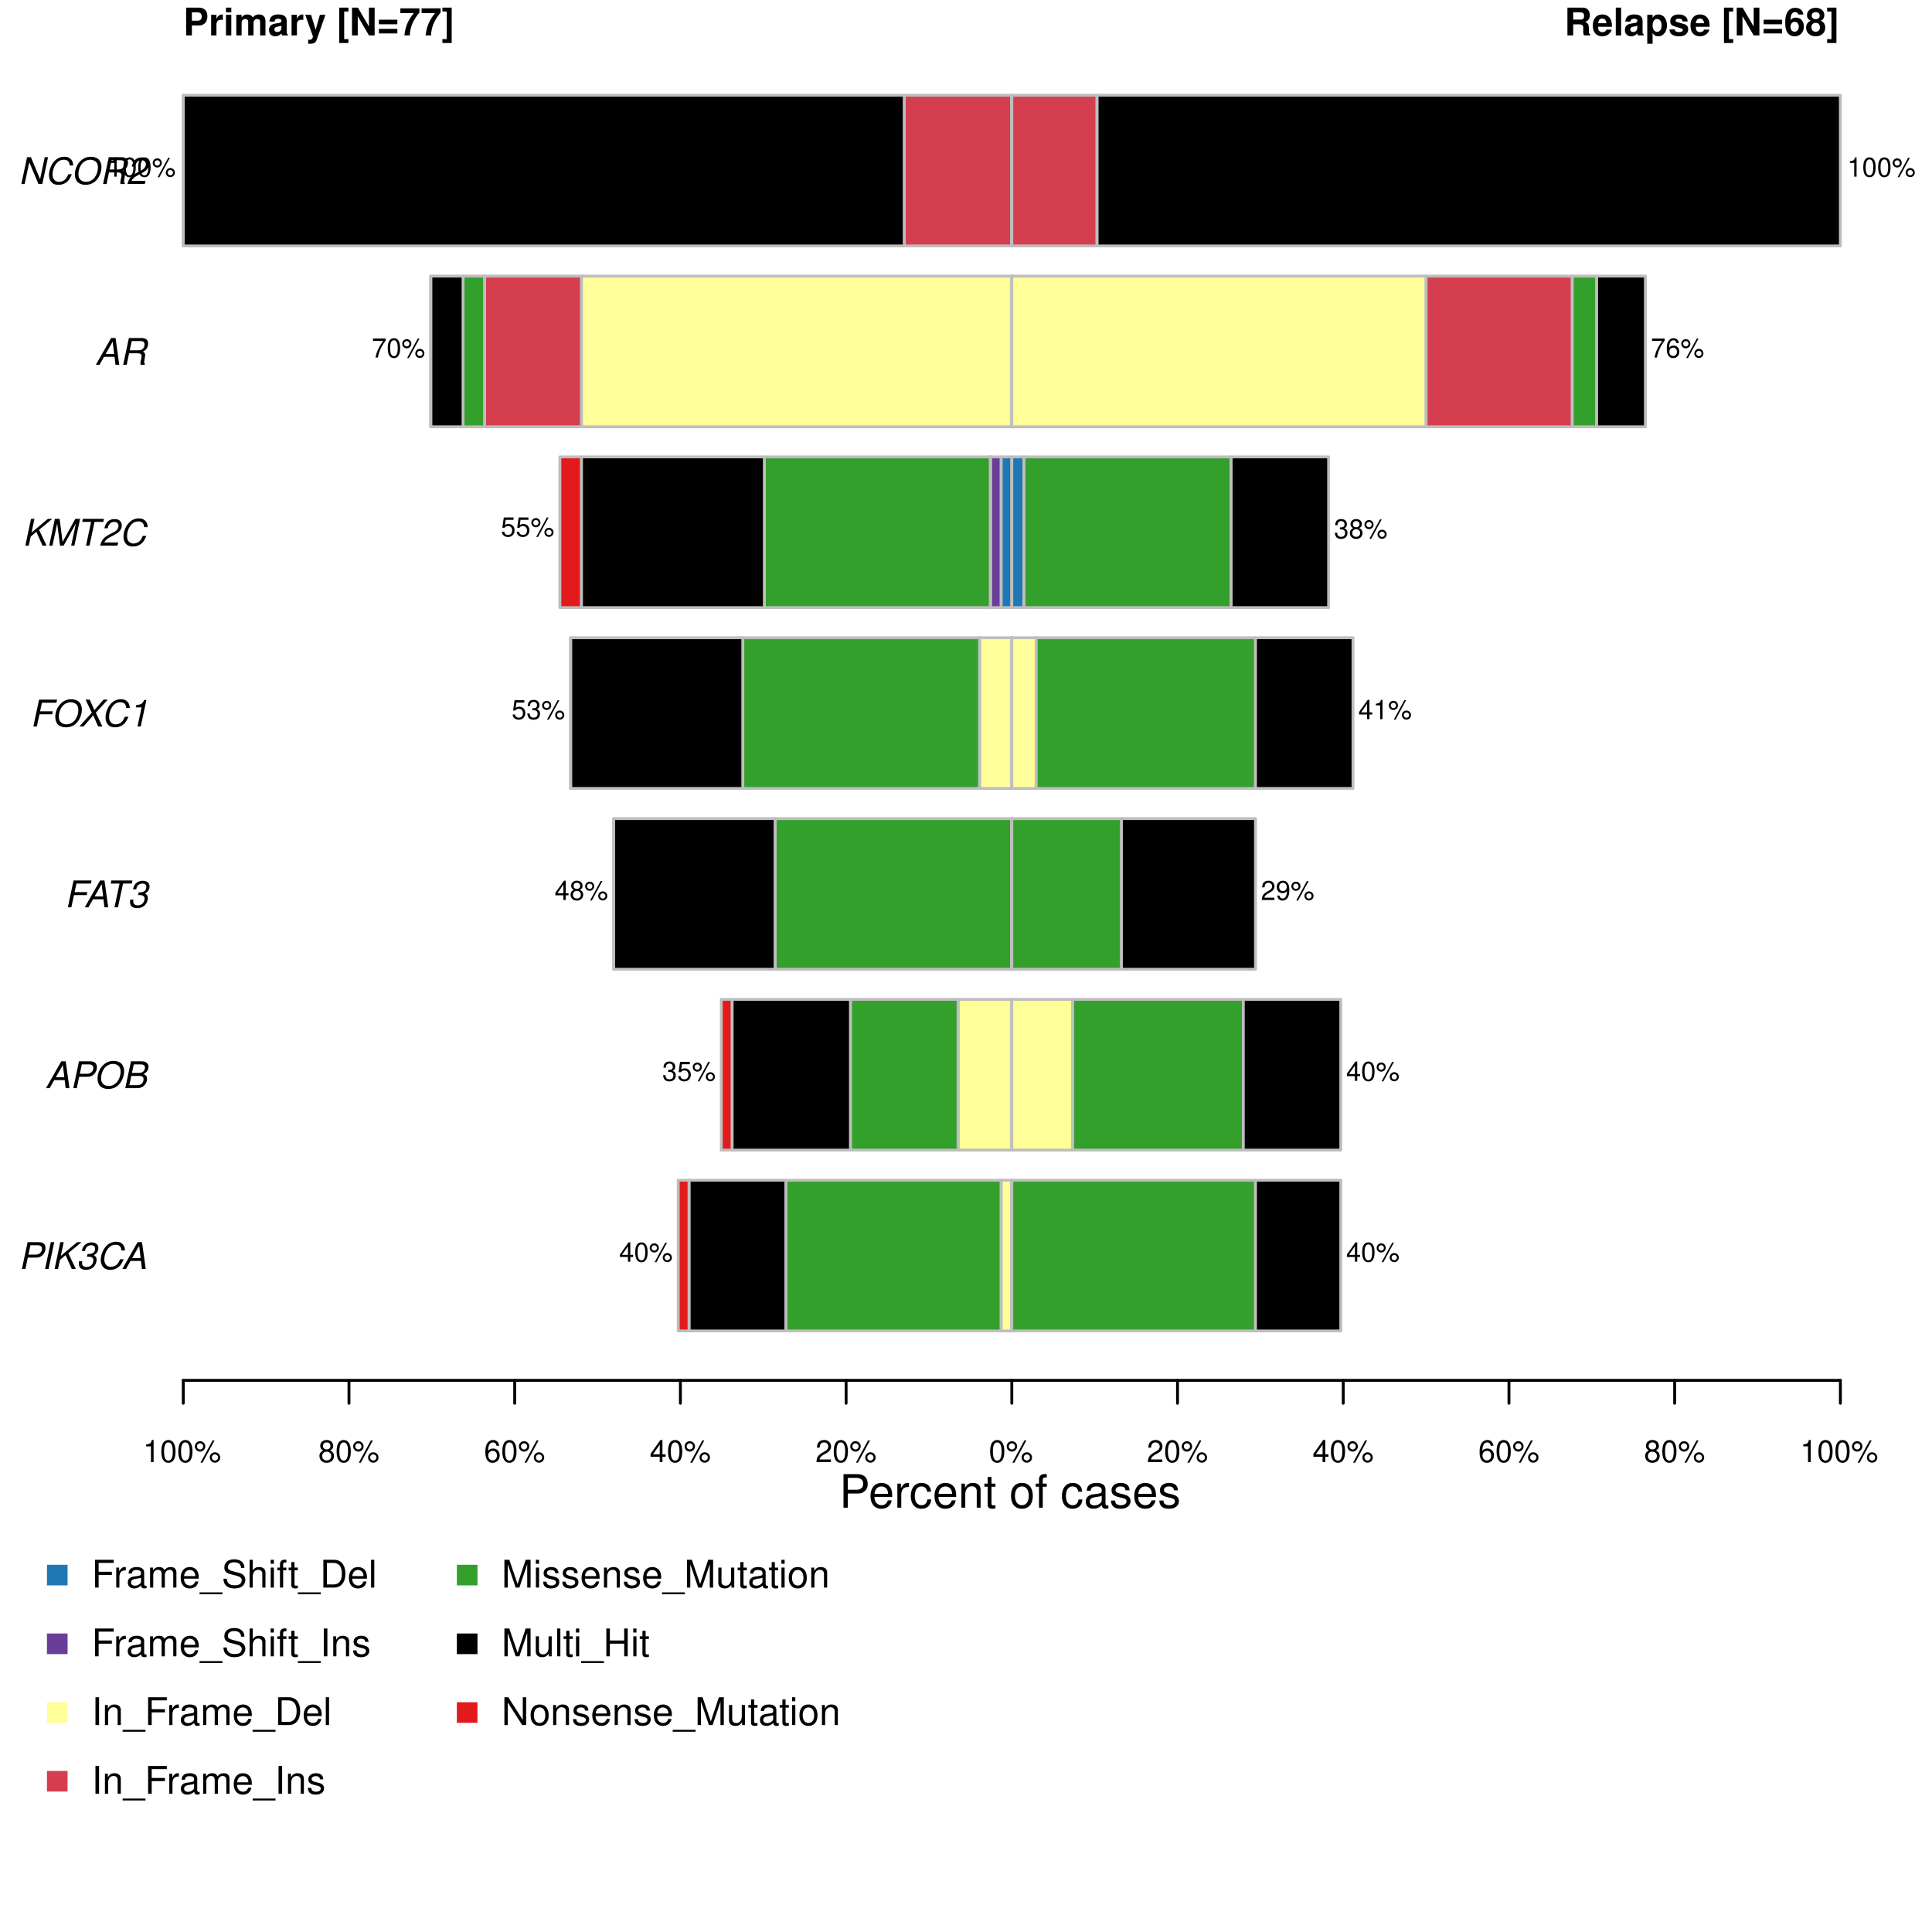 <?xml version="1.0" encoding="UTF-8"?>
<svg xmlns="http://www.w3.org/2000/svg" xmlns:xlink="http://www.w3.org/1999/xlink" width="504pt" height="504pt" viewBox="0 0 504 504" version="1.1">
<defs>
<g>
<symbol overflow="visible" id="glyph0-0">
<path style="stroke:none;" d=""/>
</symbol>
<symbol overflow="visible" id="glyph0-1">
<path style="stroke:none;" d="M 2.281 -1.219 L 2.281 0 L 2.891 0 L 2.891 -1.219 L 3.625 -1.219 L 3.625 -1.766 L 2.891 -1.766 L 2.891 -5.031 L 2.438 -5.031 L 0.188 -1.875 L 0.188 -1.219 Z M 2.281 -1.766 L 0.734 -1.766 L 2.281 -4 Z M 2.281 -1.766 "/>
</symbol>
<symbol overflow="visible" id="glyph0-2">
<path style="stroke:none;" d="M 1.922 -5.031 C 1.453 -5.031 1.031 -4.828 0.781 -4.484 C 0.453 -4.047 0.297 -3.375 0.297 -2.438 C 0.297 -0.734 0.859 0.156 1.922 0.156 C 2.969 0.156 3.531 -0.734 3.531 -2.391 C 3.531 -3.375 3.375 -4.031 3.047 -4.484 C 2.797 -4.844 2.391 -5.031 1.922 -5.031 Z M 1.922 -4.5 C 2.578 -4.5 2.906 -3.812 2.906 -2.453 C 2.906 -1.016 2.578 -0.344 1.906 -0.344 C 1.25 -0.344 0.922 -1.047 0.922 -2.438 C 0.922 -3.812 1.25 -4.5 1.922 -4.5 Z M 1.922 -4.5 "/>
</symbol>
<symbol overflow="visible" id="glyph0-3">
<path style="stroke:none;" d="M 1.391 -4.781 C 0.734 -4.781 0.203 -4.234 0.203 -3.578 C 0.203 -2.922 0.734 -2.391 1.391 -2.391 C 2.047 -2.391 2.578 -2.922 2.578 -3.562 C 2.578 -4.25 2.062 -4.781 1.391 -4.781 Z M 1.391 -4.281 C 1.781 -4.281 2.094 -3.969 2.094 -3.578 C 2.094 -3.188 1.781 -2.875 1.391 -2.875 C 1 -2.875 0.688 -3.188 0.688 -3.578 C 0.688 -3.969 1 -4.281 1.391 -4.281 Z M 4.25 -4.938 L 1.484 0.141 L 1.953 0.141 L 4.703 -4.938 Z M 4.797 -2.25 C 4.141 -2.25 3.609 -1.719 3.609 -1.062 C 3.609 -0.391 4.141 0.125 4.797 0.125 C 5.453 0.125 5.984 -0.391 5.984 -1.047 C 5.984 -1.719 5.469 -2.25 4.797 -2.25 Z M 4.797 -1.75 C 5.188 -1.75 5.5 -1.438 5.5 -1.047 C 5.5 -0.672 5.188 -0.359 4.797 -0.359 C 4.406 -0.359 4.094 -0.672 4.094 -1.062 C 4.094 -1.438 4.406 -1.75 4.797 -1.75 Z M 4.797 -1.75 "/>
</symbol>
<symbol overflow="visible" id="glyph0-4">
<path style="stroke:none;" d="M 1.547 -2.328 L 1.875 -2.328 C 2.547 -2.328 2.906 -2 2.906 -1.406 C 2.906 -0.766 2.516 -0.391 1.875 -0.391 C 1.203 -0.391 0.875 -0.719 0.844 -1.469 L 0.219 -1.469 C 0.25 -1.062 0.328 -0.797 0.438 -0.578 C 0.703 -0.078 1.172 0.156 1.859 0.156 C 2.875 0.156 3.531 -0.453 3.531 -1.406 C 3.531 -2.047 3.281 -2.391 2.688 -2.609 C 3.156 -2.797 3.375 -3.141 3.375 -3.656 C 3.375 -4.516 2.812 -5.031 1.875 -5.031 C 0.875 -5.031 0.344 -4.484 0.328 -3.422 L 0.938 -3.422 C 0.953 -3.719 0.969 -3.891 1.047 -4.047 C 1.188 -4.328 1.5 -4.5 1.875 -4.5 C 2.422 -4.5 2.75 -4.172 2.75 -3.625 C 2.75 -3.281 2.625 -3.062 2.359 -2.938 C 2.188 -2.875 1.969 -2.844 1.547 -2.844 Z M 1.547 -2.328 "/>
</symbol>
<symbol overflow="visible" id="glyph0-5">
<path style="stroke:none;" d="M 3.312 -4.938 L 0.766 -4.938 L 0.391 -2.25 L 0.969 -2.25 C 1.25 -2.594 1.484 -2.703 1.875 -2.703 C 2.531 -2.703 2.953 -2.266 2.953 -1.531 C 2.953 -0.812 2.531 -0.391 1.875 -0.391 C 1.328 -0.391 1 -0.656 0.859 -1.219 L 0.25 -1.219 C 0.328 -0.812 0.391 -0.609 0.547 -0.438 C 0.828 -0.062 1.328 0.156 1.875 0.156 C 2.875 0.156 3.578 -0.562 3.578 -1.609 C 3.578 -2.578 2.922 -3.25 1.984 -3.25 C 1.625 -3.25 1.359 -3.156 1.062 -2.953 L 1.266 -4.328 L 3.312 -4.328 Z M 3.312 -4.938 "/>
</symbol>
<symbol overflow="visible" id="glyph0-6">
<path style="stroke:none;" d="M 2.719 -2.656 C 3.234 -2.969 3.406 -3.219 3.406 -3.688 C 3.406 -4.484 2.797 -5.031 1.922 -5.031 C 1.047 -5.031 0.438 -4.484 0.438 -3.703 C 0.438 -3.219 0.594 -2.969 1.094 -2.656 C 0.531 -2.375 0.266 -1.953 0.266 -1.406 C 0.266 -0.484 0.938 0.156 1.922 0.156 C 2.891 0.156 3.578 -0.484 3.578 -1.406 C 3.578 -1.953 3.297 -2.375 2.719 -2.656 Z M 1.922 -4.5 C 2.438 -4.5 2.781 -4.188 2.781 -3.672 C 2.781 -3.203 2.438 -2.891 1.922 -2.891 C 1.391 -2.891 1.062 -3.203 1.062 -3.688 C 1.062 -4.188 1.391 -4.5 1.922 -4.5 Z M 1.922 -2.375 C 2.531 -2.375 2.953 -1.969 2.953 -1.391 C 2.953 -0.781 2.531 -0.391 1.906 -0.391 C 1.297 -0.391 0.891 -0.797 0.891 -1.375 C 0.891 -1.984 1.297 -2.375 1.922 -2.375 Z M 1.922 -2.375 "/>
</symbol>
<symbol overflow="visible" id="glyph0-7">
<path style="stroke:none;" d="M 3.625 -4.938 L 0.328 -4.938 L 0.328 -4.328 L 2.984 -4.328 C 1.812 -2.656 1.328 -1.625 0.969 0 L 1.609 0 C 1.891 -1.578 2.516 -2.938 3.625 -4.422 Z M 3.625 -4.938 "/>
</symbol>
<symbol overflow="visible" id="glyph0-8">
<path style="stroke:none;" d="M 1.812 -3.594 L 1.812 0 L 2.422 0 L 2.422 -5.031 L 2.016 -5.031 C 1.797 -4.266 1.656 -4.156 0.703 -4.031 L 0.703 -3.594 Z M 1.812 -3.594 "/>
</symbol>
<symbol overflow="visible" id="glyph0-9">
<path style="stroke:none;" d="M 3.531 -0.609 L 0.922 -0.609 C 0.984 -1.031 1.219 -1.297 1.812 -1.656 L 2.516 -2.047 C 3.203 -2.438 3.562 -2.953 3.562 -3.562 C 3.562 -3.984 3.391 -4.375 3.094 -4.641 C 2.812 -4.906 2.453 -5.031 1.984 -5.031 C 1.359 -5.031 0.891 -4.812 0.609 -4.391 C 0.438 -4.125 0.359 -3.812 0.344 -3.297 L 0.969 -3.297 C 0.984 -3.641 1.031 -3.844 1.109 -4 C 1.266 -4.312 1.594 -4.5 1.953 -4.5 C 2.516 -4.5 2.938 -4.094 2.938 -3.547 C 2.938 -3.156 2.703 -2.797 2.266 -2.547 L 1.625 -2.172 C 0.594 -1.578 0.297 -1.109 0.234 0 L 3.531 0 Z M 3.531 -0.609 "/>
</symbol>
<symbol overflow="visible" id="glyph0-10">
<path style="stroke:none;" d="M 0.375 -1.156 C 0.484 -0.328 1.016 0.156 1.766 0.156 C 2.328 0.156 2.812 -0.109 3.094 -0.562 C 3.406 -1.047 3.547 -1.672 3.547 -2.578 C 3.547 -3.422 3.422 -3.969 3.125 -4.406 C 2.859 -4.828 2.422 -5.031 1.875 -5.031 C 0.938 -5.031 0.266 -4.328 0.266 -3.359 C 0.266 -2.438 0.891 -1.781 1.781 -1.781 C 2.25 -1.781 2.594 -1.938 2.906 -2.328 C 2.906 -1.078 2.516 -0.391 1.812 -0.391 C 1.375 -0.391 1.078 -0.656 0.984 -1.156 Z M 1.875 -4.5 C 2.453 -4.5 2.875 -4.016 2.875 -3.375 C 2.875 -2.75 2.453 -2.328 1.859 -2.328 C 1.266 -2.328 0.891 -2.734 0.891 -3.406 C 0.891 -4.047 1.297 -4.5 1.875 -4.5 Z M 1.875 -4.5 "/>
</symbol>
<symbol overflow="visible" id="glyph0-11">
<path style="stroke:none;" d="M 3.469 -3.734 C 3.359 -4.547 2.828 -5.031 2.062 -5.031 C 1.531 -5.031 1.031 -4.781 0.75 -4.328 C 0.438 -3.828 0.297 -3.219 0.297 -2.297 C 0.297 -1.453 0.422 -0.906 0.719 -0.469 C 0.984 -0.062 1.422 0.156 1.953 0.156 C 2.906 0.156 3.578 -0.547 3.578 -1.531 C 3.578 -2.453 2.953 -3.109 2.062 -3.109 C 1.578 -3.109 1.188 -2.922 0.922 -2.562 C 0.938 -3.812 1.328 -4.5 2.031 -4.5 C 2.453 -4.5 2.766 -4.219 2.859 -3.734 Z M 1.984 -2.562 C 2.578 -2.562 2.953 -2.141 2.953 -1.484 C 2.953 -0.844 2.531 -0.391 1.969 -0.391 C 1.391 -0.391 0.969 -0.859 0.969 -1.5 C 0.969 -2.125 1.375 -2.562 1.984 -2.562 Z M 1.984 -2.562 "/>
</symbol>
<symbol overflow="visible" id="glyph1-0">
<path style="stroke:none;" d=""/>
</symbol>
<symbol overflow="visible" id="glyph1-1">
<path style="stroke:none;" d="M 2.062 -4.109 L 2.062 0 L 2.766 0 L 2.766 -5.766 L 2.297 -5.766 C 2.062 -4.875 1.891 -4.75 0.812 -4.609 L 0.812 -4.109 Z M 2.062 -4.109 "/>
</symbol>
<symbol overflow="visible" id="glyph1-2">
<path style="stroke:none;" d="M 2.188 -5.766 C 1.672 -5.766 1.188 -5.516 0.891 -5.125 C 0.531 -4.625 0.344 -3.859 0.344 -2.781 C 0.344 -0.844 0.984 0.188 2.188 0.188 C 3.391 0.188 4.047 -0.844 4.047 -2.734 C 4.047 -3.859 3.859 -4.609 3.484 -5.125 C 3.203 -5.531 2.719 -5.766 2.188 -5.766 Z M 2.188 -5.141 C 2.953 -5.141 3.328 -4.359 3.328 -2.812 C 3.328 -1.156 2.953 -0.391 2.172 -0.391 C 1.438 -0.391 1.062 -1.188 1.062 -2.781 C 1.062 -4.359 1.438 -5.141 2.188 -5.141 Z M 2.188 -5.141 "/>
</symbol>
<symbol overflow="visible" id="glyph1-3">
<path style="stroke:none;" d="M 1.578 -5.453 C 0.844 -5.453 0.234 -4.844 0.234 -4.094 C 0.234 -3.344 0.844 -2.734 1.594 -2.734 C 2.328 -2.734 2.953 -3.344 2.953 -4.078 C 2.953 -4.859 2.344 -5.453 1.578 -5.453 Z M 1.578 -4.906 C 2.047 -4.906 2.406 -4.547 2.406 -4.094 C 2.406 -3.656 2.031 -3.297 1.594 -3.297 C 1.141 -3.297 0.781 -3.656 0.781 -4.094 C 0.781 -4.547 1.141 -4.906 1.578 -4.906 Z M 4.859 -5.656 L 1.703 0.156 L 2.234 0.156 L 5.375 -5.656 Z M 5.484 -2.562 C 4.734 -2.562 4.125 -1.953 4.125 -1.219 C 4.125 -0.453 4.734 0.156 5.484 0.156 C 6.234 0.156 6.844 -0.453 6.844 -1.188 C 6.844 -1.953 6.25 -2.562 5.484 -2.562 Z M 5.484 -2.016 C 5.938 -2.016 6.297 -1.656 6.297 -1.188 C 6.297 -0.766 5.922 -0.406 5.484 -0.406 C 5.031 -0.406 4.672 -0.766 4.672 -1.219 C 4.672 -1.656 5.031 -2.016 5.484 -2.016 Z M 5.484 -2.016 "/>
</symbol>
<symbol overflow="visible" id="glyph1-4">
<path style="stroke:none;" d="M 3.109 -3.031 C 3.703 -3.391 3.891 -3.688 3.891 -4.219 C 3.891 -5.125 3.203 -5.766 2.188 -5.766 C 1.188 -5.766 0.5 -5.125 0.5 -4.234 C 0.5 -3.688 0.672 -3.406 1.266 -3.031 C 0.609 -2.703 0.297 -2.234 0.297 -1.609 C 0.297 -0.547 1.062 0.188 2.188 0.188 C 3.312 0.188 4.094 -0.547 4.094 -1.609 C 4.094 -2.234 3.766 -2.703 3.109 -3.031 Z M 2.188 -5.141 C 2.781 -5.141 3.172 -4.781 3.172 -4.203 C 3.172 -3.672 2.781 -3.312 2.188 -3.312 C 1.594 -3.312 1.219 -3.672 1.219 -4.219 C 1.219 -4.781 1.594 -5.141 2.188 -5.141 Z M 2.188 -2.719 C 2.891 -2.719 3.375 -2.25 3.375 -1.578 C 3.375 -0.891 2.906 -0.438 2.172 -0.438 C 1.484 -0.438 1.016 -0.906 1.016 -1.578 C 1.016 -2.266 1.484 -2.719 2.188 -2.719 Z M 2.188 -2.719 "/>
</symbol>
<symbol overflow="visible" id="glyph1-5">
<path style="stroke:none;" d="M 3.969 -4.266 C 3.828 -5.203 3.234 -5.766 2.359 -5.766 C 1.75 -5.766 1.188 -5.453 0.859 -4.938 C 0.5 -4.375 0.344 -3.672 0.344 -2.625 C 0.344 -1.656 0.484 -1.047 0.828 -0.531 C 1.125 -0.062 1.625 0.188 2.234 0.188 C 3.312 0.188 4.094 -0.625 4.094 -1.75 C 4.094 -2.812 3.375 -3.547 2.359 -3.547 C 1.797 -3.547 1.359 -3.344 1.062 -2.922 C 1.062 -4.344 1.516 -5.141 2.312 -5.141 C 2.812 -5.141 3.156 -4.828 3.266 -4.266 Z M 2.266 -2.938 C 2.953 -2.938 3.375 -2.453 3.375 -1.688 C 3.375 -0.969 2.891 -0.438 2.25 -0.438 C 1.594 -0.438 1.094 -0.984 1.094 -1.719 C 1.094 -2.438 1.578 -2.938 2.266 -2.938 Z M 2.266 -2.938 "/>
</symbol>
<symbol overflow="visible" id="glyph1-6">
<path style="stroke:none;" d="M 2.609 -1.391 L 2.609 0 L 3.312 0 L 3.312 -1.391 L 4.141 -1.391 L 4.141 -2.031 L 3.312 -2.031 L 3.312 -5.766 L 2.781 -5.766 L 0.219 -2.141 L 0.219 -1.391 Z M 2.609 -2.031 L 0.844 -2.031 L 2.609 -4.562 Z M 2.609 -2.031 "/>
</symbol>
<symbol overflow="visible" id="glyph1-7">
<path style="stroke:none;" d="M 4.031 -0.688 L 1.062 -0.688 C 1.125 -1.172 1.391 -1.469 2.078 -1.891 L 2.875 -2.344 C 3.672 -2.781 4.078 -3.375 4.078 -4.078 C 4.078 -4.562 3.875 -5 3.547 -5.312 C 3.219 -5.625 2.797 -5.766 2.266 -5.766 C 1.547 -5.766 1.016 -5.5 0.703 -5.016 C 0.5 -4.703 0.422 -4.344 0.391 -3.766 L 1.094 -3.766 C 1.125 -4.156 1.172 -4.391 1.266 -4.578 C 1.453 -4.938 1.812 -5.141 2.234 -5.141 C 2.875 -5.141 3.359 -4.688 3.359 -4.062 C 3.359 -3.609 3.094 -3.203 2.594 -2.922 L 1.859 -2.484 C 0.672 -1.812 0.328 -1.266 0.266 -0.016 L 4.031 -0.016 Z M 4.031 -0.688 "/>
</symbol>
<symbol overflow="visible" id="glyph2-0">
<path style="stroke:none;" d=""/>
</symbol>
<symbol overflow="visible" id="glyph2-1">
<path style="stroke:none;" d="M 2.406 -2.969 L 4.594 -2.969 C 5.203 -2.969 5.656 -3.125 6.078 -3.469 C 6.688 -3.938 7.031 -4.672 7.031 -5.453 C 7.031 -6.469 6.438 -7 5.25 -7 L 2.359 -7 L 0.875 0 L 1.781 0 Z M 2.578 -3.75 L 3.094 -6.203 L 4.953 -6.203 C 5.703 -6.203 6.109 -5.875 6.109 -5.281 C 6.109 -4.938 6 -4.625 5.781 -4.344 C 5.453 -3.938 5.047 -3.75 4.438 -3.75 Z M 2.578 -3.75 "/>
</symbol>
<symbol overflow="visible" id="glyph2-2">
<path style="stroke:none;" d="M 3.344 -7 L 2.453 -7 L 0.953 0 L 1.859 0 Z M 3.344 -7 "/>
</symbol>
<symbol overflow="visible" id="glyph2-3">
<path style="stroke:none;" d="M 2.172 -2.391 L 3.641 -3.609 L 5.25 0 L 6.312 0 L 4.344 -4.141 L 7.797 -7 L 6.656 -7 L 2.391 -3.422 L 3.141 -7 L 2.25 -7 L 0.766 0 L 1.656 0 Z M 2.172 -2.391 "/>
</symbol>
<symbol overflow="visible" id="glyph2-4">
<path style="stroke:none;" d="M 2.797 -3.188 C 3 -3.203 3.094 -3.203 3.234 -3.203 C 4.031 -3.203 4.484 -2.875 4.484 -2.312 C 4.484 -1.25 3.734 -0.516 2.672 -0.516 C 1.969 -0.516 1.531 -0.906 1.531 -1.5 C 1.531 -1.656 1.547 -1.766 1.578 -2.016 L 0.734 -2.016 C 0.703 -1.719 0.688 -1.578 0.688 -1.406 C 0.688 -0.359 1.344 0.219 2.531 0.219 C 3.391 0.219 4.125 -0.078 4.625 -0.625 C 5.062 -1.109 5.328 -1.797 5.328 -2.438 C 5.328 -3 5.125 -3.312 4.594 -3.594 C 5.406 -4.062 5.781 -4.641 5.781 -5.5 C 5.781 -6.375 5.094 -6.938 4.031 -6.938 C 3.25 -6.938 2.562 -6.656 2.094 -6.109 C 1.812 -5.781 1.641 -5.406 1.453 -4.703 L 2.297 -4.703 C 2.391 -5.141 2.484 -5.375 2.625 -5.578 C 2.922 -5.984 3.375 -6.203 3.922 -6.203 C 4.547 -6.203 4.938 -5.875 4.938 -5.359 C 4.938 -4.969 4.812 -4.594 4.609 -4.359 C 4.344 -4.062 3.844 -3.906 3.125 -3.906 L 2.953 -3.906 Z M 2.797 -3.188 "/>
</symbol>
<symbol overflow="visible" id="glyph2-5">
<path style="stroke:none;" d="M 7.391 -4.828 C 7.359 -5.391 7.266 -5.75 7.078 -6.078 C 6.688 -6.75 6.016 -7.109 5.109 -7.109 C 3.984 -7.109 3.047 -6.656 2.297 -5.75 C 1.547 -4.844 1.078 -3.531 1.078 -2.328 C 1.078 -1.656 1.266 -1.047 1.625 -0.594 C 2.062 -0.031 2.672 0.219 3.516 0.219 C 4.531 0.219 5.422 -0.156 6.047 -0.828 C 6.422 -1.25 6.719 -1.781 7.047 -2.547 L 6.109 -2.547 C 5.875 -2 5.719 -1.719 5.547 -1.484 C 5.141 -0.906 4.406 -0.562 3.656 -0.562 C 2.656 -0.562 2 -1.328 2 -2.5 C 2 -3.375 2.281 -4.328 2.766 -5.062 C 3.359 -5.922 4.062 -6.328 4.938 -6.328 C 5.906 -6.328 6.391 -5.859 6.469 -4.828 Z M 7.391 -4.828 "/>
</symbol>
<symbol overflow="visible" id="glyph2-6">
<path style="stroke:none;" d="M 5.031 -2.094 L 5.281 0 L 6.266 0 L 5.297 -7 L 4.141 -7 L 0.156 0 L 1.109 0 L 2.297 -2.094 Z M 4.938 -2.844 L 2.719 -2.844 L 4.547 -6.047 Z M 4.938 -2.844 "/>
</symbol>
<symbol overflow="visible" id="glyph2-7">
<path style="stroke:none;" d="M 5.156 -7.109 C 4.062 -7.109 3.141 -6.703 2.359 -5.891 C 1.5 -5.016 1 -3.75 1 -2.516 C 1 -1.688 1.25 -0.953 1.703 -0.516 C 2.156 -0.062 2.938 0.219 3.75 0.219 C 4.656 0.219 5.469 -0.031 6.094 -0.516 C 7.219 -1.375 7.938 -2.938 7.938 -4.453 C 7.938 -5.203 7.672 -5.938 7.25 -6.375 C 6.781 -6.844 6.031 -7.109 5.156 -7.109 Z M 5.031 -6.328 C 5.688 -6.328 6.297 -6.062 6.625 -5.641 C 6.891 -5.312 7.016 -4.859 7.016 -4.281 C 7.016 -3.391 6.719 -2.469 6.219 -1.781 C 5.656 -1 4.812 -0.562 3.875 -0.562 C 3.25 -0.562 2.641 -0.828 2.312 -1.25 C 2.047 -1.578 1.922 -2.031 1.922 -2.594 C 1.922 -3.484 2.219 -4.406 2.719 -5.125 C 3.281 -5.875 4.141 -6.328 5.031 -6.328 Z M 5.031 -6.328 "/>
</symbol>
<symbol overflow="visible" id="glyph2-8">
<path style="stroke:none;" d="M 0.766 0 L 3.922 0 C 4.703 0 5.328 -0.266 5.828 -0.828 C 6.234 -1.297 6.453 -1.859 6.453 -2.469 C 6.453 -3.062 6.188 -3.391 5.516 -3.688 C 6.359 -4.062 6.828 -4.75 6.828 -5.609 C 6.828 -5.984 6.719 -6.25 6.469 -6.5 C 6.156 -6.844 5.75 -7 5.078 -7 L 2.25 -7 Z M 2.5 -3.984 L 2.984 -6.203 L 4.703 -6.203 C 5.531 -6.203 5.906 -5.953 5.906 -5.375 C 5.906 -5.031 5.766 -4.688 5.531 -4.422 C 5.25 -4.109 4.875 -3.984 4.234 -3.984 Z M 1.828 -0.781 L 2.344 -3.188 L 4.516 -3.188 C 5.172 -3.188 5.531 -2.891 5.531 -2.328 C 5.531 -1.953 5.422 -1.625 5.203 -1.328 C 4.906 -0.953 4.531 -0.781 4 -0.781 Z M 1.828 -0.781 "/>
</symbol>
<symbol overflow="visible" id="glyph2-9">
<path style="stroke:none;" d="M 2.453 -3.188 L 5.781 -3.188 L 5.938 -3.969 L 2.609 -3.969 L 3.094 -6.203 L 6.875 -6.203 L 7.047 -7 L 2.344 -7 L 0.859 0 L 1.766 0 Z M 2.453 -3.188 "/>
</symbol>
<symbol overflow="visible" id="glyph2-10">
<path style="stroke:none;" d="M 4.734 -6.203 L 7.016 -6.203 L 7.172 -7 L 1.672 -7 L 1.516 -6.203 L 3.828 -6.203 L 2.5 0 L 3.406 0 Z M 4.734 -6.203 "/>
</symbol>
<symbol overflow="visible" id="glyph2-11">
<path style="stroke:none;" d="M 4.516 -3.594 L 7.625 -7 L 6.531 -7 L 4.141 -4.266 L 2.938 -7 L 1.859 -7 L 3.469 -3.594 L 0.219 0 L 1.312 0 L 3.844 -2.922 L 5.125 0 L 6.234 0 Z M 4.516 -3.594 "/>
</symbol>
<symbol overflow="visible" id="glyph2-12">
<path style="stroke:none;" d="M 3.547 -4.984 L 2.484 0 L 3.328 0 L 4.812 -6.938 L 4.25 -6.938 C 3.734 -5.906 3.531 -5.781 2.156 -5.578 L 2.031 -4.984 Z M 3.547 -4.984 "/>
</symbol>
<symbol overflow="visible" id="glyph2-13">
<path style="stroke:none;" d="M 4.484 0 L 7.688 -5.797 L 6.453 0 L 7.297 0 L 8.781 -7 L 7.531 -7 L 4.219 -0.984 L 3.438 -7 L 2.203 -7 L 0.719 0 L 1.578 0 L 2.812 -5.797 L 3.547 0 Z M 4.484 0 "/>
</symbol>
<symbol overflow="visible" id="glyph2-14">
<path style="stroke:none;" d="M 5.031 -0.828 L 1.406 -0.828 C 1.578 -1.312 2.109 -1.812 2.984 -2.25 L 4.062 -2.828 C 5.344 -3.484 5.969 -4.281 5.969 -5.266 C 5.969 -5.703 5.828 -6.109 5.562 -6.391 C 5.25 -6.766 4.781 -6.938 4.141 -6.938 C 2.656 -6.938 1.812 -6.188 1.422 -4.531 L 2.281 -4.531 C 2.391 -4.969 2.5 -5.266 2.672 -5.516 C 2.969 -5.953 3.469 -6.203 4.016 -6.203 C 4.688 -6.203 5.125 -5.781 5.125 -5.156 C 5.125 -4.516 4.656 -3.922 3.859 -3.516 L 2.859 -3 C 1.188 -2.094 0.766 -1.578 0.328 -0.016 L 4.844 -0.016 Z M 5.031 -0.828 "/>
</symbol>
<symbol overflow="visible" id="glyph2-15">
<path style="stroke:none;" d="M 2.438 -3.016 L 4.734 -3.016 C 5.359 -3.016 5.703 -2.766 5.703 -2.297 C 5.703 -2.125 5.672 -1.922 5.625 -1.719 C 5.391 -0.766 5.391 -0.766 5.391 -0.453 C 5.391 -0.297 5.406 -0.188 5.438 0 L 6.516 0 L 6.562 -0.219 C 6.438 -0.328 6.359 -0.516 6.359 -0.734 C 6.359 -0.828 6.375 -1 6.422 -1.203 C 6.594 -2.219 6.625 -2.344 6.625 -2.531 C 6.625 -2.969 6.5 -3.156 6.047 -3.453 C 6.422 -3.672 6.578 -3.766 6.75 -3.922 C 7.125 -4.281 7.391 -4.922 7.391 -5.516 C 7.391 -6.531 6.828 -7 5.609 -7 L 2.375 -7 L 0.891 0 L 1.797 0 Z M 2.594 -3.797 L 3.125 -6.203 L 5.328 -6.203 C 5.828 -6.203 6.078 -6.141 6.266 -5.938 C 6.391 -5.797 6.469 -5.578 6.469 -5.359 C 6.469 -4.984 6.328 -4.578 6.125 -4.312 C 5.844 -3.969 5.438 -3.797 4.812 -3.797 Z M 2.594 -3.797 "/>
</symbol>
<symbol overflow="visible" id="glyph2-16">
<path style="stroke:none;" d="M 7.688 -7 L 6.828 -7 L 5.609 -1.25 L 3.219 -7 L 2.219 -7 L 0.734 0 L 1.578 0 L 2.797 -5.672 L 5.188 0 L 6.203 0 Z M 7.688 -7 "/>
</symbol>
<symbol overflow="visible" id="glyph3-0">
<path style="stroke:none;" d=""/>
</symbol>
<symbol overflow="visible" id="glyph3-1">
<path style="stroke:none;" d="M 2.203 -3.703 L 4.953 -3.703 C 5.641 -3.703 6.188 -3.906 6.641 -4.328 C 7.172 -4.812 7.406 -5.375 7.406 -6.188 C 7.406 -7.828 6.438 -8.75 4.703 -8.75 L 1.094 -8.75 L 1.094 0 L 2.203 0 Z M 2.203 -4.688 L 2.203 -7.766 L 4.531 -7.766 C 5.609 -7.766 6.234 -7.188 6.234 -6.234 C 6.234 -5.266 5.609 -4.688 4.531 -4.688 Z M 2.203 -4.688 "/>
</symbol>
<symbol overflow="visible" id="glyph3-2">
<path style="stroke:none;" d="M 6.156 -2.812 C 6.156 -3.766 6.078 -4.344 5.906 -4.812 C 5.5 -5.844 4.531 -6.469 3.359 -6.469 C 1.609 -6.469 0.484 -5.141 0.484 -3.062 C 0.484 -0.984 1.562 0.281 3.344 0.281 C 4.781 0.281 5.766 -0.547 6.031 -1.906 L 5.016 -1.906 C 4.734 -1.078 4.172 -0.641 3.375 -0.641 C 2.734 -0.641 2.203 -0.938 1.859 -1.469 C 1.625 -1.828 1.531 -2.188 1.531 -2.812 Z M 1.547 -3.625 C 1.625 -4.781 2.344 -5.547 3.344 -5.547 C 4.375 -5.547 5.078 -4.75 5.078 -3.625 Z M 1.547 -3.625 "/>
</symbol>
<symbol overflow="visible" id="glyph3-3">
<path style="stroke:none;" d="M 0.828 -6.281 L 0.828 0 L 1.844 0 L 1.844 -3.266 C 1.844 -4.781 2.469 -5.453 3.859 -5.406 L 3.859 -6.438 C 3.688 -6.453 3.594 -6.469 3.469 -6.469 C 2.812 -6.469 2.328 -6.078 1.75 -5.141 L 1.75 -6.281 Z M 0.828 -6.281 "/>
</symbol>
<symbol overflow="visible" id="glyph3-4">
<path style="stroke:none;" d="M 5.656 -4.172 C 5.609 -4.781 5.469 -5.188 5.234 -5.531 C 4.797 -6.125 4.047 -6.469 3.172 -6.469 C 1.469 -6.469 0.375 -5.125 0.375 -3.031 C 0.375 -1.016 1.453 0.281 3.156 0.281 C 4.656 0.281 5.609 -0.625 5.719 -2.156 L 4.719 -2.156 C 4.547 -1.156 4.031 -0.641 3.188 -0.641 C 2.078 -0.641 1.422 -1.547 1.422 -3.031 C 1.422 -4.609 2.062 -5.547 3.156 -5.547 C 4 -5.547 4.531 -5.047 4.641 -4.172 Z M 5.656 -4.172 "/>
</symbol>
<symbol overflow="visible" id="glyph3-5">
<path style="stroke:none;" d="M 0.844 -6.281 L 0.844 0 L 1.844 0 L 1.844 -3.469 C 1.844 -4.75 2.516 -5.594 3.547 -5.594 C 4.344 -5.594 4.844 -5.109 4.844 -4.359 L 4.844 0 L 5.844 0 L 5.844 -4.75 C 5.844 -5.797 5.062 -6.469 3.859 -6.469 C 2.922 -6.469 2.312 -6.109 1.766 -5.234 L 1.766 -6.281 Z M 0.844 -6.281 "/>
</symbol>
<symbol overflow="visible" id="glyph3-6">
<path style="stroke:none;" d="M 3.047 -6.281 L 2.016 -6.281 L 2.016 -8.016 L 1.016 -8.016 L 1.016 -6.281 L 0.172 -6.281 L 0.172 -5.469 L 1.016 -5.469 L 1.016 -0.719 C 1.016 -0.078 1.453 0.281 2.234 0.281 C 2.5 0.281 2.719 0.25 3.047 0.188 L 3.047 -0.641 C 2.906 -0.609 2.766 -0.594 2.562 -0.594 C 2.141 -0.594 2.016 -0.719 2.016 -1.156 L 2.016 -5.469 L 3.047 -5.469 Z M 3.047 -6.281 "/>
</symbol>
<symbol overflow="visible" id="glyph3-7">
<path style="stroke:none;" d=""/>
</symbol>
<symbol overflow="visible" id="glyph3-8">
<path style="stroke:none;" d="M 3.266 -6.469 C 1.484 -6.469 0.438 -5.203 0.438 -3.094 C 0.438 -0.969 1.484 0.281 3.281 0.281 C 5.047 0.281 6.125 -0.984 6.125 -3.047 C 6.125 -5.234 5.094 -6.469 3.266 -6.469 Z M 3.281 -5.547 C 4.406 -5.547 5.078 -4.625 5.078 -3.062 C 5.078 -1.578 4.375 -0.641 3.281 -0.641 C 2.156 -0.641 1.469 -1.578 1.469 -3.094 C 1.469 -4.625 2.156 -5.547 3.281 -5.547 Z M 3.281 -5.547 "/>
</symbol>
<symbol overflow="visible" id="glyph3-9">
<path style="stroke:none;" d="M 3.094 -6.281 L 2.047 -6.281 L 2.047 -7.266 C 2.047 -7.688 2.281 -7.906 2.75 -7.906 C 2.828 -7.906 2.875 -7.906 3.094 -7.891 L 3.094 -8.719 C 2.875 -8.766 2.734 -8.781 2.531 -8.781 C 1.609 -8.781 1.062 -8.25 1.062 -7.359 L 1.062 -6.281 L 0.219 -6.281 L 0.219 -5.469 L 1.062 -5.469 L 1.062 0 L 2.047 0 L 2.047 -5.469 L 3.094 -5.469 Z M 3.094 -6.281 "/>
</symbol>
<symbol overflow="visible" id="glyph3-10">
<path style="stroke:none;" d="M 6.422 -0.594 C 6.312 -0.562 6.266 -0.562 6.203 -0.562 C 5.859 -0.562 5.656 -0.75 5.656 -1.062 L 5.656 -4.75 C 5.656 -5.875 4.844 -6.469 3.297 -6.469 C 2.375 -6.469 1.641 -6.203 1.219 -5.734 C 0.922 -5.406 0.797 -5.047 0.781 -4.422 L 1.781 -4.422 C 1.875 -5.203 2.328 -5.547 3.266 -5.547 C 4.172 -5.547 4.672 -5.203 4.672 -4.609 L 4.672 -4.344 C 4.656 -3.906 4.438 -3.75 3.625 -3.641 C 2.203 -3.469 1.984 -3.422 1.609 -3.266 C 0.875 -2.953 0.5 -2.406 0.5 -1.578 C 0.5 -0.438 1.297 0.281 2.562 0.281 C 3.359 0.281 4 0 4.703 -0.641 C 4.781 0 5.094 0.281 5.734 0.281 C 5.953 0.281 6.078 0.25 6.422 0.172 Z M 4.672 -1.984 C 4.672 -1.641 4.578 -1.438 4.266 -1.156 C 3.859 -0.797 3.375 -0.594 2.781 -0.594 C 2 -0.594 1.547 -0.969 1.547 -1.609 C 1.547 -2.266 1.984 -2.609 3.062 -2.766 C 4.125 -2.906 4.328 -2.953 4.672 -3.109 Z M 4.672 -1.984 "/>
</symbol>
<symbol overflow="visible" id="glyph3-11">
<path style="stroke:none;" d="M 5.25 -4.531 C 5.25 -5.766 4.422 -6.469 2.969 -6.469 C 1.516 -6.469 0.562 -5.719 0.562 -4.547 C 0.562 -3.562 1.062 -3.094 2.562 -2.734 L 3.484 -2.516 C 4.188 -2.344 4.469 -2.094 4.469 -1.641 C 4.469 -1.047 3.875 -0.641 3 -0.641 C 2.453 -0.641 2 -0.797 1.75 -1.062 C 1.594 -1.25 1.531 -1.422 1.469 -1.875 L 0.406 -1.875 C 0.453 -0.422 1.266 0.281 2.922 0.281 C 4.5 0.281 5.516 -0.5 5.516 -1.719 C 5.516 -2.656 4.984 -3.172 3.734 -3.469 L 2.766 -3.703 C 1.953 -3.891 1.609 -4.156 1.609 -4.594 C 1.609 -5.188 2.125 -5.547 2.938 -5.547 C 3.75 -5.547 4.172 -5.203 4.203 -4.531 Z M 5.25 -4.531 "/>
</symbol>
<symbol overflow="visible" id="glyph4-0">
<path style="stroke:none;" d=""/>
</symbol>
<symbol overflow="visible" id="glyph4-1">
<path style="stroke:none;" d="M 2.25 -2.594 L 4.109 -2.594 C 5.438 -2.594 6.297 -3.531 6.297 -5 C 6.297 -6.453 5.469 -7.25 3.969 -7.25 L 0.75 -7.25 L 0.75 0 L 2.25 0 Z M 2.25 -3.828 L 2.25 -6.016 L 3.641 -6.016 C 4.438 -6.016 4.812 -5.656 4.812 -4.922 C 4.812 -4.188 4.438 -3.828 3.641 -3.828 Z M 2.25 -3.828 "/>
</symbol>
<symbol overflow="visible" id="glyph4-2">
<path style="stroke:none;" d="M 0.625 -5.375 L 0.625 0 L 2.016 0 L 2.016 -2.859 C 2.016 -3.672 2.422 -4.078 3.25 -4.078 C 3.391 -4.078 3.5 -4.078 3.688 -4.047 L 3.688 -5.453 C 3.609 -5.469 3.578 -5.469 3.516 -5.469 C 2.875 -5.469 2.328 -5.047 2.016 -4.312 L 2.016 -5.375 Z M 0.625 -5.375 "/>
</symbol>
<symbol overflow="visible" id="glyph4-3">
<path style="stroke:none;" d="M 2.062 -5.375 L 0.672 -5.375 L 0.672 0 L 2.062 0 Z M 2.062 -7.25 L 0.672 -7.25 L 0.672 -6.016 L 2.062 -6.016 Z M 2.062 -7.25 "/>
</symbol>
<symbol overflow="visible" id="glyph4-4">
<path style="stroke:none;" d="M 0.594 -5.375 L 0.594 0 L 1.984 0 L 1.984 -3.219 C 1.984 -3.891 2.344 -4.281 2.953 -4.281 C 3.406 -4.281 3.703 -4.016 3.703 -3.578 L 3.703 0 L 5.094 0 L 5.094 -3.219 C 5.094 -3.875 5.453 -4.281 6.047 -4.281 C 6.516 -4.281 6.812 -4.016 6.812 -3.578 L 6.812 0 L 8.203 0 L 8.203 -3.797 C 8.203 -4.844 7.562 -5.469 6.484 -5.469 C 5.797 -5.469 5.328 -5.219 4.922 -4.672 C 4.656 -5.172 4.125 -5.469 3.453 -5.469 C 2.844 -5.469 2.438 -5.266 1.984 -4.703 L 1.984 -5.375 Z M 0.594 -5.375 "/>
</symbol>
<symbol overflow="visible" id="glyph4-5">
<path style="stroke:none;" d="M 5.219 -0.172 C 4.969 -0.391 4.891 -0.562 4.891 -0.828 L 4.891 -3.812 C 4.891 -4.906 4.156 -5.469 2.703 -5.469 C 1.25 -5.469 0.484 -4.844 0.391 -3.609 L 1.734 -3.609 C 1.812 -4.156 2.047 -4.344 2.734 -4.344 C 3.266 -4.344 3.531 -4.156 3.531 -3.797 C 3.531 -3.625 3.438 -3.469 3.297 -3.391 C 3.109 -3.281 3.109 -3.281 2.422 -3.172 L 1.859 -3.078 C 0.797 -2.891 0.281 -2.344 0.281 -1.391 C 0.281 -0.422 0.922 0.234 1.906 0.234 C 2.516 0.234 3.047 -0.016 3.547 -0.531 C 3.547 -0.266 3.578 -0.156 3.703 0 L 5.219 0 Z M 3.531 -2.156 C 3.531 -1.359 3.141 -0.891 2.422 -0.891 C 1.953 -0.891 1.672 -1.141 1.672 -1.547 C 1.672 -1.953 1.891 -2.156 2.469 -2.281 L 2.953 -2.375 C 3.312 -2.438 3.375 -2.453 3.531 -2.531 Z M 3.531 -2.156 "/>
</symbol>
<symbol overflow="visible" id="glyph4-6">
<path style="stroke:none;" d="M 3.922 -5.375 L 2.812 -1.469 L 1.625 -5.375 L 0.094 -5.375 L 2.094 0.219 C 2.094 0.781 1.734 1.156 1.219 1.156 C 1.109 1.156 1.031 1.141 0.859 1.094 L 0.859 2.141 C 1.062 2.172 1.188 2.188 1.359 2.188 C 1.719 2.188 2.109 2.109 2.359 2.016 C 2.75 1.844 2.922 1.625 3.141 0.984 L 5.359 -5.375 Z M 3.922 -5.375 "/>
</symbol>
<symbol overflow="visible" id="glyph4-7">
<path style="stroke:none;" d=""/>
</symbol>
<symbol overflow="visible" id="glyph4-8">
<path style="stroke:none;" d="M 3.062 -7.25 L 0.656 -7.25 L 0.656 1.984 L 3.062 1.984 L 3.062 0.969 L 1.953 0.969 L 1.953 -6.234 L 3.062 -6.234 Z M 3.062 -7.25 "/>
</symbol>
<symbol overflow="visible" id="glyph4-9">
<path style="stroke:none;" d="M 5.094 0 L 6.578 0 L 6.578 -7.25 L 5.094 -7.25 L 5.094 -2.312 L 2.203 -7.25 L 0.672 -7.25 L 0.672 0 L 2.172 0 L 2.172 -5.016 Z M 5.094 0 "/>
</symbol>
<symbol overflow="visible" id="glyph4-10">
<path style="stroke:none;" d="M 5.312 -4.094 L 0.5 -4.094 L 0.5 -2.906 L 5.312 -2.906 Z M 5.312 -1.703 L 0.5 -1.703 L 0.5 -0.516 L 5.312 -0.516 Z M 5.312 -1.703 "/>
</symbol>
<symbol overflow="visible" id="glyph4-11">
<path style="stroke:none;" d="M 5.25 -7.062 L 0.281 -7.062 L 0.281 -5.812 L 3.797 -5.812 C 3.375 -5.359 2.531 -4.078 2.25 -3.453 C 1.766 -2.422 1.516 -1.5 1.328 0 L 2.734 0 C 2.859 -2.234 3.578 -3.938 5.25 -5.969 Z M 5.25 -7.062 "/>
</symbol>
<symbol overflow="visible" id="glyph4-12">
<path style="stroke:none;" d="M 0.172 1.984 L 2.594 1.984 L 2.594 -7.25 L 0.172 -7.25 L 0.172 -6.234 L 1.297 -6.234 L 1.297 0.969 L 0.172 0.969 Z M 0.172 1.984 "/>
</symbol>
<symbol overflow="visible" id="glyph4-13">
<path style="stroke:none;" d="M 2.297 -2.875 L 4 -2.875 C 4.641 -2.875 4.922 -2.625 4.922 -2.016 L 4.922 -1.719 C 4.922 -1.531 4.922 -1.359 4.922 -1.25 C 4.922 -0.562 4.953 -0.344 5.141 0 L 6.734 0 L 6.734 -0.266 C 6.516 -0.391 6.422 -0.547 6.422 -0.859 C 6.375 -3 6.344 -3.109 5.422 -3.5 C 6.234 -3.828 6.641 -4.406 6.641 -5.297 C 6.641 -5.875 6.438 -6.406 6.094 -6.766 C 5.766 -7.094 5.312 -7.25 4.688 -7.25 L 0.797 -7.25 L 0.797 0 L 2.297 0 Z M 2.297 -4.125 L 2.297 -6.016 L 4.094 -6.016 C 4.516 -6.016 4.688 -5.969 4.875 -5.828 C 5.062 -5.672 5.141 -5.422 5.141 -5.094 C 5.141 -4.734 5.062 -4.453 4.875 -4.312 C 4.703 -4.172 4.516 -4.125 4.094 -4.125 Z M 2.297 -4.125 "/>
</symbol>
<symbol overflow="visible" id="glyph4-14">
<path style="stroke:none;" d="M 5.219 -2.25 C 5.219 -2.375 5.219 -2.422 5.219 -2.484 C 5.219 -3.031 5.141 -3.516 5.016 -3.906 C 4.656 -4.875 3.797 -5.469 2.703 -5.469 C 1.172 -5.469 0.219 -4.344 0.219 -2.547 C 0.219 -0.828 1.156 0.234 2.672 0.234 C 3.875 0.234 4.859 -0.453 5.172 -1.516 L 3.797 -1.516 C 3.625 -1.078 3.234 -0.844 2.734 -0.844 C 2.328 -0.844 2.016 -1 1.812 -1.297 C 1.688 -1.5 1.625 -1.734 1.609 -2.25 Z M 1.625 -3.172 C 1.719 -4 2.062 -4.406 2.688 -4.406 C 3.328 -4.406 3.703 -3.969 3.766 -3.172 Z M 1.625 -3.172 "/>
</symbol>
<symbol overflow="visible" id="glyph4-15">
<path style="stroke:none;" d="M 2.062 -7.25 L 0.672 -7.25 L 0.672 0 L 2.062 0 Z M 2.062 -7.25 "/>
</symbol>
<symbol overflow="visible" id="glyph4-16">
<path style="stroke:none;" d="M 1.969 -5.375 L 0.578 -5.375 L 0.578 2.172 L 1.969 2.172 L 1.969 -0.641 C 2.312 -0.047 2.781 0.234 3.469 0.234 C 4.75 0.234 5.719 -0.969 5.719 -2.609 C 5.719 -3.359 5.5 -4.125 5.141 -4.625 C 4.781 -5.125 4.109 -5.469 3.469 -5.469 C 2.781 -5.469 2.312 -5.172 1.969 -4.578 Z M 3.141 -4.297 C 3.859 -4.297 4.312 -3.625 4.312 -2.594 C 4.312 -1.609 3.844 -0.922 3.141 -0.922 C 2.438 -0.922 1.969 -1.609 1.969 -2.609 C 1.969 -3.625 2.438 -4.297 3.141 -4.297 Z M 3.141 -4.297 "/>
</symbol>
<symbol overflow="visible" id="glyph4-17">
<path style="stroke:none;" d="M 5.031 -3.641 C 5 -4.781 4.125 -5.469 2.688 -5.469 C 1.328 -5.469 0.484 -4.781 0.484 -3.672 C 0.484 -3.312 0.594 -3 0.781 -2.797 C 0.969 -2.609 1.141 -2.516 1.656 -2.344 L 3.312 -1.828 C 3.656 -1.719 3.781 -1.609 3.781 -1.391 C 3.781 -1.062 3.391 -0.859 2.75 -0.859 C 2.375 -0.859 2.094 -0.922 1.922 -1.062 C 1.766 -1.172 1.719 -1.281 1.656 -1.562 L 0.281 -1.562 C 0.328 -0.375 1.188 0.234 2.828 0.234 C 3.578 0.234 4.141 0.062 4.531 -0.25 C 4.938 -0.562 5.172 -1.062 5.172 -1.594 C 5.172 -2.297 4.828 -2.734 4.125 -2.953 L 2.359 -3.453 C 1.969 -3.578 1.875 -3.656 1.875 -3.875 C 1.875 -4.172 2.188 -4.375 2.672 -4.375 C 3.344 -4.375 3.672 -4.125 3.688 -3.641 Z M 5.031 -3.641 "/>
</symbol>
<symbol overflow="visible" id="glyph4-18">
<path style="stroke:none;" d="M 5.047 -5.453 C 4.969 -5.906 4.891 -6.141 4.703 -6.406 C 4.344 -6.906 3.688 -7.203 2.922 -7.203 C 2.047 -7.203 1.328 -6.812 0.906 -6.109 C 0.484 -5.422 0.312 -4.641 0.312 -3.359 C 0.312 -2.141 0.469 -1.391 0.828 -0.812 C 1.234 -0.156 1.969 0.234 2.812 0.234 C 4.203 0.234 5.172 -0.812 5.172 -2.359 C 5.172 -3.719 4.328 -4.641 3.109 -4.641 C 2.531 -4.641 2.156 -4.484 1.719 -4.016 L 1.719 -4.172 C 1.734 -4.828 1.766 -5.031 1.875 -5.312 C 2.062 -5.828 2.406 -6.078 2.891 -6.078 C 3.328 -6.078 3.578 -5.906 3.75 -5.453 Z M 2.766 -3.547 C 3.422 -3.547 3.844 -3.047 3.844 -2.266 C 3.844 -1.516 3.391 -0.969 2.766 -0.969 C 2.125 -0.969 1.688 -1.484 1.688 -2.234 C 1.688 -3 2.125 -3.547 2.766 -3.547 Z M 2.766 -3.547 "/>
</symbol>
<symbol overflow="visible" id="glyph4-19">
<path style="stroke:none;" d="M 4.078 -3.844 C 4.312 -3.969 4.422 -4.047 4.531 -4.141 C 4.812 -4.406 4.984 -4.844 4.984 -5.297 C 4.984 -6.406 4.031 -7.203 2.734 -7.203 C 1.406 -7.203 0.453 -6.406 0.453 -5.281 C 0.453 -4.609 0.734 -4.188 1.375 -3.844 C 0.562 -3.391 0.219 -2.859 0.219 -2.031 C 0.219 -0.703 1.25 0.234 2.734 0.234 C 4.203 0.234 5.219 -0.703 5.219 -2.031 C 5.219 -2.859 4.891 -3.391 4.078 -3.844 Z M 2.734 -6.078 C 3.359 -6.078 3.781 -5.703 3.781 -5.156 C 3.781 -4.625 3.344 -4.234 2.734 -4.234 C 2.109 -4.234 1.688 -4.609 1.688 -5.172 C 1.688 -5.703 2.109 -6.078 2.734 -6.078 Z M 2.719 -3.281 C 3.406 -3.281 3.828 -2.828 3.828 -2.094 C 3.828 -1.406 3.391 -0.969 2.719 -0.969 C 2.047 -0.969 1.609 -1.406 1.609 -2.109 C 1.609 -2.828 2.047 -3.281 2.719 -3.281 Z M 2.719 -3.281 "/>
</symbol>
<symbol overflow="visible" id="glyph5-0">
<path style="stroke:none;" d=""/>
</symbol>
<symbol overflow="visible" id="glyph5-1">
<path style="stroke:none;" d="M 1.828 -3.297 L 5.281 -3.297 L 5.281 -4.125 L 1.828 -4.125 L 1.828 -6.438 L 5.766 -6.438 L 5.766 -7.25 L 0.891 -7.25 L 0.891 0 L 1.828 0 Z M 1.828 -3.297 "/>
</symbol>
<symbol overflow="visible" id="glyph5-2">
<path style="stroke:none;" d="M 0.688 -5.219 L 0.688 0 L 1.516 0 L 1.516 -2.703 C 1.531 -3.969 2.047 -4.516 3.188 -4.484 L 3.188 -5.328 C 3.062 -5.359 2.969 -5.359 2.875 -5.359 C 2.344 -5.359 1.938 -5.047 1.453 -4.266 L 1.453 -5.219 Z M 0.688 -5.219 "/>
</symbol>
<symbol overflow="visible" id="glyph5-3">
<path style="stroke:none;" d="M 5.328 -0.484 C 5.234 -0.469 5.203 -0.469 5.141 -0.469 C 4.859 -0.469 4.703 -0.609 4.703 -0.875 L 4.703 -3.938 C 4.703 -4.859 4.016 -5.359 2.734 -5.359 C 1.969 -5.359 1.359 -5.141 1 -4.75 C 0.766 -4.484 0.672 -4.188 0.641 -3.672 L 1.484 -3.672 C 1.547 -4.312 1.938 -4.594 2.703 -4.594 C 3.469 -4.594 3.875 -4.312 3.875 -3.828 L 3.875 -3.609 C 3.859 -3.25 3.688 -3.109 3 -3.031 C 1.828 -2.875 1.656 -2.844 1.328 -2.703 C 0.734 -2.453 0.422 -1.984 0.422 -1.312 C 0.422 -0.375 1.078 0.234 2.125 0.234 C 2.781 0.234 3.312 0 3.906 -0.531 C 3.969 0 4.219 0.234 4.75 0.234 C 4.938 0.234 5.047 0.203 5.328 0.141 Z M 3.875 -1.641 C 3.875 -1.359 3.797 -1.188 3.547 -0.969 C 3.203 -0.656 2.797 -0.5 2.312 -0.5 C 1.656 -0.5 1.281 -0.812 1.281 -1.328 C 1.281 -1.875 1.641 -2.156 2.531 -2.297 C 3.422 -2.406 3.594 -2.453 3.875 -2.578 Z M 3.875 -1.641 "/>
</symbol>
<symbol overflow="visible" id="glyph5-4">
<path style="stroke:none;" d="M 0.703 -5.219 L 0.703 0 L 1.531 0 L 1.531 -3.281 C 1.531 -4.031 2.078 -4.641 2.75 -4.641 C 3.375 -4.641 3.719 -4.266 3.719 -3.594 L 3.719 0 L 4.562 0 L 4.562 -3.281 C 4.562 -4.031 5.109 -4.641 5.781 -4.641 C 6.391 -4.641 6.75 -4.25 6.75 -3.594 L 6.75 0 L 7.578 0 L 7.578 -3.906 C 7.578 -4.844 7.047 -5.359 6.078 -5.359 C 5.375 -5.359 4.953 -5.156 4.469 -4.562 C 4.156 -5.125 3.75 -5.359 3.062 -5.359 C 2.375 -5.359 1.906 -5.109 1.469 -4.484 L 1.469 -5.219 Z M 0.703 -5.219 "/>
</symbol>
<symbol overflow="visible" id="glyph5-5">
<path style="stroke:none;" d="M 5.109 -2.328 C 5.109 -3.125 5.047 -3.609 4.891 -3.984 C 4.562 -4.844 3.766 -5.359 2.781 -5.359 C 1.328 -5.359 0.391 -4.266 0.391 -2.531 C 0.391 -0.812 1.297 0.234 2.766 0.234 C 3.969 0.234 4.781 -0.453 5 -1.578 L 4.156 -1.578 C 3.938 -0.891 3.469 -0.531 2.797 -0.531 C 2.266 -0.531 1.828 -0.781 1.547 -1.219 C 1.344 -1.516 1.281 -1.812 1.266 -2.328 Z M 1.281 -3 C 1.359 -3.969 1.938 -4.594 2.781 -4.594 C 3.625 -4.594 4.203 -3.938 4.203 -3 Z M 1.281 -3 "/>
</symbol>
<symbol overflow="visible" id="glyph5-6">
<path style="stroke:none;" d="M 5.75 1.25 L -0.219 1.25 L -0.219 1.75 L 5.75 1.75 Z M 5.75 1.25 "/>
</symbol>
<symbol overflow="visible" id="glyph5-7">
<path style="stroke:none;" d="M 5.938 -5.125 C 5.938 -5.625 5.906 -5.766 5.75 -6.094 C 5.344 -6.938 4.5 -7.375 3.281 -7.375 C 1.688 -7.375 0.703 -6.562 0.703 -5.25 C 0.703 -4.359 1.172 -3.797 2.125 -3.547 L 3.922 -3.078 C 4.844 -2.844 5.25 -2.469 5.25 -1.906 C 5.25 -1.516 5.047 -1.109 4.734 -0.891 C 4.453 -0.688 3.984 -0.594 3.406 -0.594 C 2.609 -0.594 2.078 -0.781 1.734 -1.188 C 1.469 -1.516 1.344 -1.859 1.359 -2.312 L 0.484 -2.312 C 0.484 -1.641 0.609 -1.203 0.906 -0.812 C 1.406 -0.125 2.234 0.234 3.344 0.234 C 4.203 0.234 4.922 0.031 5.391 -0.328 C 5.875 -0.719 6.188 -1.359 6.188 -1.984 C 6.188 -2.891 5.625 -3.547 4.641 -3.812 L 2.812 -4.297 C 1.938 -4.531 1.625 -4.812 1.625 -5.375 C 1.625 -6.109 2.266 -6.594 3.25 -6.594 C 4.406 -6.594 5.047 -6.078 5.062 -5.125 Z M 5.938 -5.125 "/>
</symbol>
<symbol overflow="visible" id="glyph5-8">
<path style="stroke:none;" d="M 0.703 -7.25 L 0.703 0 L 1.516 0 L 1.516 -2.875 C 1.516 -3.938 2.078 -4.641 2.938 -4.641 C 3.219 -4.641 3.469 -4.562 3.672 -4.406 C 3.906 -4.234 4.016 -3.984 4.016 -3.609 L 4.016 0 L 4.844 0 L 4.844 -3.938 C 4.844 -4.812 4.203 -5.359 3.188 -5.359 C 2.453 -5.359 2.016 -5.141 1.516 -4.5 L 1.516 -7.25 Z M 0.703 -7.25 "/>
</symbol>
<symbol overflow="visible" id="glyph5-9">
<path style="stroke:none;" d="M 1.5 -5.219 L 0.672 -5.219 L 0.672 0 L 1.5 0 Z M 1.5 -7.25 L 0.656 -7.25 L 0.656 -6.203 L 1.5 -6.203 Z M 1.5 -7.25 "/>
</symbol>
<symbol overflow="visible" id="glyph5-10">
<path style="stroke:none;" d="M 2.562 -5.219 L 1.703 -5.219 L 1.703 -6.031 C 1.703 -6.375 1.891 -6.562 2.281 -6.562 C 2.344 -6.562 2.375 -6.562 2.562 -6.547 L 2.562 -7.234 C 2.375 -7.281 2.266 -7.281 2.094 -7.281 C 1.328 -7.281 0.875 -6.844 0.875 -6.094 L 0.875 -5.219 L 0.172 -5.219 L 0.172 -4.531 L 0.875 -4.531 L 0.875 0 L 1.703 0 L 1.703 -4.531 L 2.562 -4.531 Z M 2.562 -5.219 "/>
</symbol>
<symbol overflow="visible" id="glyph5-11">
<path style="stroke:none;" d="M 2.531 -5.219 L 1.672 -5.219 L 1.672 -6.656 L 0.844 -6.656 L 0.844 -5.219 L 0.141 -5.219 L 0.141 -4.531 L 0.844 -4.531 L 0.844 -0.594 C 0.844 -0.062 1.203 0.234 1.844 0.234 C 2.062 0.234 2.25 0.203 2.531 0.156 L 2.531 -0.531 C 2.406 -0.5 2.297 -0.5 2.125 -0.5 C 1.766 -0.5 1.672 -0.594 1.672 -0.969 L 1.672 -4.531 L 2.531 -4.531 Z M 2.531 -5.219 "/>
</symbol>
<symbol overflow="visible" id="glyph5-12">
<path style="stroke:none;" d="M 0.891 0 L 3.688 0 C 5.516 0 6.641 -1.375 6.641 -3.641 C 6.641 -5.875 5.531 -7.25 3.688 -7.25 L 0.891 -7.25 Z M 1.812 -0.812 L 1.812 -6.438 L 3.516 -6.438 C 4.953 -6.438 5.719 -5.469 5.719 -3.625 C 5.719 -1.781 4.953 -0.812 3.516 -0.812 Z M 1.812 -0.812 "/>
</symbol>
<symbol overflow="visible" id="glyph5-13">
<path style="stroke:none;" d="M 1.516 -7.25 L 0.672 -7.25 L 0.672 0 L 1.516 0 Z M 1.516 -7.25 "/>
</symbol>
<symbol overflow="visible" id="glyph5-14">
<path style="stroke:none;" d="M 1.938 -7.25 L 1 -7.25 L 1 0 L 1.938 0 Z M 1.938 -7.25 "/>
</symbol>
<symbol overflow="visible" id="glyph5-15">
<path style="stroke:none;" d="M 0.703 -5.219 L 0.703 0 L 1.531 0 L 1.531 -2.875 C 1.531 -3.938 2.094 -4.641 2.953 -4.641 C 3.609 -4.641 4.016 -4.234 4.016 -3.609 L 4.016 0 L 4.844 0 L 4.844 -3.938 C 4.844 -4.812 4.203 -5.359 3.188 -5.359 C 2.422 -5.359 1.922 -5.062 1.469 -4.344 L 1.469 -5.219 Z M 0.703 -5.219 "/>
</symbol>
<symbol overflow="visible" id="glyph5-16">
<path style="stroke:none;" d="M 4.359 -3.766 C 4.344 -4.781 3.672 -5.359 2.469 -5.359 C 1.25 -5.359 0.469 -4.734 0.469 -3.766 C 0.469 -2.953 0.891 -2.562 2.125 -2.266 L 2.891 -2.078 C 3.469 -1.938 3.703 -1.734 3.703 -1.359 C 3.703 -0.859 3.219 -0.531 2.484 -0.531 C 2.047 -0.531 1.656 -0.672 1.453 -0.891 C 1.328 -1.031 1.266 -1.188 1.219 -1.547 L 0.344 -1.547 C 0.375 -0.344 1.062 0.234 2.422 0.234 C 3.734 0.234 4.562 -0.422 4.562 -1.422 C 4.562 -2.203 4.125 -2.625 3.094 -2.875 L 2.297 -3.062 C 1.625 -3.219 1.328 -3.438 1.328 -3.812 C 1.328 -4.297 1.766 -4.594 2.438 -4.594 C 3.109 -4.594 3.469 -4.312 3.484 -3.766 Z M 4.359 -3.766 "/>
</symbol>
<symbol overflow="visible" id="glyph5-17">
<path style="stroke:none;" d="M 4.656 0 L 6.703 -6.078 L 6.703 0 L 7.578 0 L 7.578 -7.25 L 6.297 -7.25 L 4.188 -0.938 L 2.031 -7.25 L 0.75 -7.25 L 0.75 0 L 1.625 0 L 1.625 -6.078 L 3.688 0 Z M 4.656 0 "/>
</symbol>
<symbol overflow="visible" id="glyph5-18">
<path style="stroke:none;" d="M 4.797 0 L 4.797 -5.219 L 3.969 -5.219 L 3.969 -2.266 C 3.969 -1.188 3.406 -0.5 2.547 -0.5 C 1.891 -0.5 1.469 -0.891 1.469 -1.516 L 1.469 -5.219 L 0.641 -5.219 L 0.641 -1.188 C 0.641 -0.328 1.297 0.234 2.312 0.234 C 3.078 0.234 3.562 -0.047 4.047 -0.734 L 4.047 0 Z M 4.797 0 "/>
</symbol>
<symbol overflow="visible" id="glyph5-19">
<path style="stroke:none;" d="M 2.703 -5.359 C 1.234 -5.359 0.359 -4.312 0.359 -2.562 C 0.359 -0.812 1.234 0.234 2.719 0.234 C 4.188 0.234 5.078 -0.812 5.078 -2.531 C 5.078 -4.344 4.219 -5.359 2.703 -5.359 Z M 2.719 -4.594 C 3.656 -4.594 4.203 -3.828 4.203 -2.531 C 4.203 -1.297 3.641 -0.531 2.719 -0.531 C 1.797 -0.531 1.219 -1.297 1.219 -2.562 C 1.219 -3.828 1.797 -4.594 2.719 -4.594 Z M 2.719 -4.594 "/>
</symbol>
<symbol overflow="visible" id="glyph5-20">
<path style="stroke:none;" d="M 5.484 -3.297 L 5.484 0 L 6.406 0 L 6.406 -7.25 L 5.484 -7.25 L 5.484 -4.125 L 1.75 -4.125 L 1.75 -7.25 L 0.828 -7.25 L 0.828 0 L 1.75 0 L 1.75 -3.297 Z M 5.484 -3.297 "/>
</symbol>
<symbol overflow="visible" id="glyph5-21">
<path style="stroke:none;" d="M 6.422 -7.25 L 5.547 -7.25 L 5.547 -1.328 L 1.766 -7.25 L 0.75 -7.25 L 0.75 0 L 1.625 0 L 1.625 -5.875 L 5.391 0 L 6.422 0 Z M 6.422 -7.25 "/>
</symbol>
</g>
</defs>
<g id="surface221">
<rect x="0" y="0" width="504" height="504" style="fill:rgb(100%,100%,100%);fill-opacity:1;stroke:none;"/>
<path style="fill:none;stroke-width:0.75;stroke-linecap:round;stroke-linejoin:round;stroke:rgb(74.51%,74.51%,74.51%);stroke-opacity:1;stroke-miterlimit:10;" d="M 263.953 347.203 L 263.953 307.891 Z M 263.953 347.203 "/>
<path style="fill:none;stroke-width:0.75;stroke-linecap:round;stroke-linejoin:round;stroke:rgb(74.51%,74.51%,74.51%);stroke-opacity:1;stroke-miterlimit:10;" d="M 263.953 347.203 L 263.953 307.891 Z M 263.953 347.203 "/>
<path style="fill-rule:nonzero;fill:rgb(100%,100%,60%);fill-opacity:1;stroke-width:0.75;stroke-linecap:round;stroke-linejoin:round;stroke:rgb(74.51%,74.51%,74.51%);stroke-opacity:1;stroke-miterlimit:10;" d="M 263.953 347.203 L 261.145 347.203 L 261.145 307.891 L 263.953 307.891 Z M 263.953 347.203 "/>
<path style="fill:none;stroke-width:0.75;stroke-linecap:round;stroke-linejoin:round;stroke:rgb(74.51%,74.51%,74.51%);stroke-opacity:1;stroke-miterlimit:10;" d="M 261.145 347.203 L 261.145 307.891 Z M 261.145 347.203 "/>
<path style="fill-rule:nonzero;fill:rgb(20%,62.745%,17.255%);fill-opacity:1;stroke-width:0.75;stroke-linecap:round;stroke-linejoin:round;stroke:rgb(74.51%,74.51%,74.51%);stroke-opacity:1;stroke-miterlimit:10;" d="M 261.145 347.203 L 205.004 347.203 L 205.004 307.891 L 261.145 307.891 Z M 261.145 347.203 "/>
<path style="fill-rule:nonzero;fill:rgb(0%,0%,0%);fill-opacity:1;stroke-width:0.75;stroke-linecap:round;stroke-linejoin:round;stroke:rgb(74.51%,74.51%,74.51%);stroke-opacity:1;stroke-miterlimit:10;" d="M 205.004 347.203 L 179.742 347.203 L 179.742 307.891 L 205.004 307.891 Z M 205.004 347.203 "/>
<path style="fill-rule:nonzero;fill:rgb(89.02%,10.196%,10.98%);fill-opacity:1;stroke-width:0.75;stroke-linecap:round;stroke-linejoin:round;stroke:rgb(74.51%,74.51%,74.51%);stroke-opacity:1;stroke-miterlimit:10;" d="M 179.738 347.203 L 176.93 347.203 L 176.93 307.891 L 179.738 307.891 Z M 179.738 347.203 "/>
<path style="fill:none;stroke-width:0.75;stroke-linecap:round;stroke-linejoin:round;stroke:rgb(74.51%,74.51%,74.51%);stroke-opacity:1;stroke-miterlimit:10;" d="M 263.953 300.027 L 263.953 260.715 Z M 263.953 300.027 "/>
<path style="fill:none;stroke-width:0.75;stroke-linecap:round;stroke-linejoin:round;stroke:rgb(74.51%,74.51%,74.51%);stroke-opacity:1;stroke-miterlimit:10;" d="M 263.953 300.027 L 263.953 260.715 Z M 263.953 300.027 "/>
<path style="fill-rule:nonzero;fill:rgb(100%,100%,60%);fill-opacity:1;stroke-width:0.75;stroke-linecap:round;stroke-linejoin:round;stroke:rgb(74.51%,74.51%,74.51%);stroke-opacity:1;stroke-miterlimit:10;" d="M 263.953 300.027 L 249.918 300.027 L 249.918 260.715 L 263.953 260.715 Z M 263.953 300.027 "/>
<path style="fill:none;stroke-width:0.75;stroke-linecap:round;stroke-linejoin:round;stroke:rgb(74.51%,74.51%,74.51%);stroke-opacity:1;stroke-miterlimit:10;" d="M 249.918 300.027 L 249.918 260.715 Z M 249.918 300.027 "/>
<path style="fill-rule:nonzero;fill:rgb(20%,62.745%,17.255%);fill-opacity:1;stroke-width:0.75;stroke-linecap:round;stroke-linejoin:round;stroke:rgb(74.51%,74.51%,74.51%);stroke-opacity:1;stroke-miterlimit:10;" d="M 249.918 300.027 L 221.848 300.027 L 221.848 260.715 L 249.918 260.715 Z M 249.918 300.027 "/>
<path style="fill-rule:nonzero;fill:rgb(0%,0%,0%);fill-opacity:1;stroke-width:0.75;stroke-linecap:round;stroke-linejoin:round;stroke:rgb(74.51%,74.51%,74.51%);stroke-opacity:1;stroke-miterlimit:10;" d="M 221.848 300.027 L 190.969 300.027 L 190.969 260.715 L 221.848 260.715 Z M 221.848 300.027 "/>
<path style="fill-rule:nonzero;fill:rgb(89.02%,10.196%,10.98%);fill-opacity:1;stroke-width:0.75;stroke-linecap:round;stroke-linejoin:round;stroke:rgb(74.51%,74.51%,74.51%);stroke-opacity:1;stroke-miterlimit:10;" d="M 190.969 300.027 L 188.16 300.027 L 188.16 260.715 L 190.969 260.715 Z M 190.969 300.027 "/>
<path style="fill:none;stroke-width:0.75;stroke-linecap:round;stroke-linejoin:round;stroke:rgb(74.51%,74.51%,74.51%);stroke-opacity:1;stroke-miterlimit:10;" d="M 263.953 252.855 L 263.953 213.543 Z M 263.953 252.855 "/>
<path style="fill:none;stroke-width:0.75;stroke-linecap:round;stroke-linejoin:round;stroke:rgb(74.51%,74.51%,74.51%);stroke-opacity:1;stroke-miterlimit:10;" d="M 263.953 252.855 L 263.953 213.543 Z M 263.953 252.855 "/>
<path style="fill:none;stroke-width:0.75;stroke-linecap:round;stroke-linejoin:round;stroke:rgb(74.51%,74.51%,74.51%);stroke-opacity:1;stroke-miterlimit:10;" d="M 263.953 252.855 L 263.953 213.543 Z M 263.953 252.855 "/>
<path style="fill:none;stroke-width:0.75;stroke-linecap:round;stroke-linejoin:round;stroke:rgb(74.51%,74.51%,74.51%);stroke-opacity:1;stroke-miterlimit:10;" d="M 263.953 252.855 L 263.953 213.543 Z M 263.953 252.855 "/>
<path style="fill-rule:nonzero;fill:rgb(20%,62.745%,17.255%);fill-opacity:1;stroke-width:0.75;stroke-linecap:round;stroke-linejoin:round;stroke:rgb(74.51%,74.51%,74.51%);stroke-opacity:1;stroke-miterlimit:10;" d="M 263.953 252.855 L 202.199 252.855 L 202.199 213.543 L 263.953 213.543 Z M 263.953 252.855 "/>
<path style="fill-rule:nonzero;fill:rgb(0%,0%,0%);fill-opacity:1;stroke-width:0.75;stroke-linecap:round;stroke-linejoin:round;stroke:rgb(74.51%,74.51%,74.51%);stroke-opacity:1;stroke-miterlimit:10;" d="M 202.195 252.855 L 160.09 252.855 L 160.09 213.543 L 202.195 213.543 Z M 202.195 252.855 "/>
<path style="fill:none;stroke-width:0.75;stroke-linecap:round;stroke-linejoin:round;stroke:rgb(74.51%,74.51%,74.51%);stroke-opacity:1;stroke-miterlimit:10;" d="M 160.09 252.855 L 160.09 213.543 Z M 160.09 252.855 "/>
<path style="fill:none;stroke-width:0.75;stroke-linecap:round;stroke-linejoin:round;stroke:rgb(74.51%,74.51%,74.51%);stroke-opacity:1;stroke-miterlimit:10;" d="M 263.953 205.68 L 263.953 166.367 Z M 263.953 205.68 "/>
<path style="fill:none;stroke-width:0.75;stroke-linecap:round;stroke-linejoin:round;stroke:rgb(74.51%,74.51%,74.51%);stroke-opacity:1;stroke-miterlimit:10;" d="M 263.953 205.68 L 263.953 166.367 Z M 263.953 205.68 "/>
<path style="fill-rule:nonzero;fill:rgb(100%,100%,60%);fill-opacity:1;stroke-width:0.75;stroke-linecap:round;stroke-linejoin:round;stroke:rgb(74.51%,74.51%,74.51%);stroke-opacity:1;stroke-miterlimit:10;" d="M 263.953 205.68 L 255.531 205.68 L 255.531 166.367 L 263.953 166.367 Z M 263.953 205.68 "/>
<path style="fill:none;stroke-width:0.75;stroke-linecap:round;stroke-linejoin:round;stroke:rgb(74.51%,74.51%,74.51%);stroke-opacity:1;stroke-miterlimit:10;" d="M 255.531 205.68 L 255.531 166.367 Z M 255.531 205.68 "/>
<path style="fill-rule:nonzero;fill:rgb(20%,62.745%,17.255%);fill-opacity:1;stroke-width:0.75;stroke-linecap:round;stroke-linejoin:round;stroke:rgb(74.51%,74.51%,74.51%);stroke-opacity:1;stroke-miterlimit:10;" d="M 255.531 205.68 L 193.777 205.68 L 193.777 166.367 L 255.531 166.367 Z M 255.531 205.68 "/>
<path style="fill-rule:nonzero;fill:rgb(0%,0%,0%);fill-opacity:1;stroke-width:0.75;stroke-linecap:round;stroke-linejoin:round;stroke:rgb(74.51%,74.51%,74.51%);stroke-opacity:1;stroke-miterlimit:10;" d="M 193.773 205.68 L 148.859 205.68 L 148.859 166.367 L 193.773 166.367 Z M 193.773 205.68 "/>
<path style="fill:none;stroke-width:0.75;stroke-linecap:round;stroke-linejoin:round;stroke:rgb(74.51%,74.51%,74.51%);stroke-opacity:1;stroke-miterlimit:10;" d="M 148.863 205.68 L 148.863 166.367 Z M 148.863 205.68 "/>
<path style="fill-rule:nonzero;fill:rgb(12.157%,47.059%,70.588%);fill-opacity:1;stroke-width:0.75;stroke-linecap:round;stroke-linejoin:round;stroke:rgb(74.51%,74.51%,74.51%);stroke-opacity:1;stroke-miterlimit:10;" d="M 263.953 158.504 L 261.145 158.504 L 261.145 119.191 L 263.953 119.191 Z M 263.953 158.504 "/>
<path style="fill-rule:nonzero;fill:rgb(41.569%,23.922%,60.392%);fill-opacity:1;stroke-width:0.75;stroke-linecap:round;stroke-linejoin:round;stroke:rgb(74.51%,74.51%,74.51%);stroke-opacity:1;stroke-miterlimit:10;" d="M 261.145 158.504 L 258.336 158.504 L 258.336 119.191 L 261.145 119.191 Z M 261.145 158.504 "/>
<path style="fill:none;stroke-width:0.75;stroke-linecap:round;stroke-linejoin:round;stroke:rgb(74.51%,74.51%,74.51%);stroke-opacity:1;stroke-miterlimit:10;" d="M 258.336 158.504 L 258.336 119.191 Z M 258.336 158.504 "/>
<path style="fill:none;stroke-width:0.75;stroke-linecap:round;stroke-linejoin:round;stroke:rgb(74.51%,74.51%,74.51%);stroke-opacity:1;stroke-miterlimit:10;" d="M 258.336 158.504 L 258.336 119.191 Z M 258.336 158.504 "/>
<path style="fill-rule:nonzero;fill:rgb(20%,62.745%,17.255%);fill-opacity:1;stroke-width:0.75;stroke-linecap:round;stroke-linejoin:round;stroke:rgb(74.51%,74.51%,74.51%);stroke-opacity:1;stroke-miterlimit:10;" d="M 258.336 158.504 L 199.387 158.504 L 199.387 119.191 L 258.336 119.191 Z M 258.336 158.504 "/>
<path style="fill-rule:nonzero;fill:rgb(0%,0%,0%);fill-opacity:1;stroke-width:0.75;stroke-linecap:round;stroke-linejoin:round;stroke:rgb(74.51%,74.51%,74.51%);stroke-opacity:1;stroke-miterlimit:10;" d="M 199.391 158.504 L 151.672 158.504 L 151.672 119.191 L 199.391 119.191 Z M 199.391 158.504 "/>
<path style="fill-rule:nonzero;fill:rgb(89.02%,10.196%,10.98%);fill-opacity:1;stroke-width:0.75;stroke-linecap:round;stroke-linejoin:round;stroke:rgb(74.51%,74.51%,74.51%);stroke-opacity:1;stroke-miterlimit:10;" d="M 151.668 158.504 L 146.055 158.504 L 146.055 119.191 L 151.668 119.191 Z M 151.668 158.504 "/>
<path style="fill:none;stroke-width:0.75;stroke-linecap:round;stroke-linejoin:round;stroke:rgb(74.51%,74.51%,74.51%);stroke-opacity:1;stroke-miterlimit:10;" d="M 263.953 111.332 L 263.953 72.02 Z M 263.953 111.332 "/>
<path style="fill:none;stroke-width:0.75;stroke-linecap:round;stroke-linejoin:round;stroke:rgb(74.51%,74.51%,74.51%);stroke-opacity:1;stroke-miterlimit:10;" d="M 263.953 111.332 L 263.953 72.02 Z M 263.953 111.332 "/>
<path style="fill-rule:nonzero;fill:rgb(100%,100%,60%);fill-opacity:1;stroke-width:0.75;stroke-linecap:round;stroke-linejoin:round;stroke:rgb(74.51%,74.51%,74.51%);stroke-opacity:1;stroke-miterlimit:10;" d="M 263.953 111.332 L 151.672 111.332 L 151.672 72.02 L 263.953 72.02 Z M 263.953 111.332 "/>
<path style="fill-rule:nonzero;fill:rgb(83.529%,24.314%,30.98%);fill-opacity:1;stroke-width:0.75;stroke-linecap:round;stroke-linejoin:round;stroke:rgb(74.51%,74.51%,74.51%);stroke-opacity:1;stroke-miterlimit:10;" d="M 151.668 111.332 L 126.406 111.332 L 126.406 72.02 L 151.668 72.02 Z M 151.668 111.332 "/>
<path style="fill-rule:nonzero;fill:rgb(20%,62.745%,17.255%);fill-opacity:1;stroke-width:0.75;stroke-linecap:round;stroke-linejoin:round;stroke:rgb(74.51%,74.51%,74.51%);stroke-opacity:1;stroke-miterlimit:10;" d="M 126.406 111.332 L 120.793 111.332 L 120.793 72.02 L 126.406 72.02 Z M 126.406 111.332 "/>
<path style="fill-rule:nonzero;fill:rgb(0%,0%,0%);fill-opacity:1;stroke-width:0.75;stroke-linecap:round;stroke-linejoin:round;stroke:rgb(74.51%,74.51%,74.51%);stroke-opacity:1;stroke-miterlimit:10;" d="M 120.793 111.332 L 112.371 111.332 L 112.371 72.02 L 120.793 72.02 Z M 120.793 111.332 "/>
<path style="fill:none;stroke-width:0.75;stroke-linecap:round;stroke-linejoin:round;stroke:rgb(74.51%,74.51%,74.51%);stroke-opacity:1;stroke-miterlimit:10;" d="M 112.371 111.332 L 112.371 72.02 Z M 112.371 111.332 "/>
<path style="fill:none;stroke-width:0.75;stroke-linecap:round;stroke-linejoin:round;stroke:rgb(74.51%,74.51%,74.51%);stroke-opacity:1;stroke-miterlimit:10;" d="M 263.953 64.156 L 263.953 24.844 Z M 263.953 64.156 "/>
<path style="fill:none;stroke-width:0.75;stroke-linecap:round;stroke-linejoin:round;stroke:rgb(74.51%,74.51%,74.51%);stroke-opacity:1;stroke-miterlimit:10;" d="M 263.953 64.156 L 263.953 24.844 Z M 263.953 64.156 "/>
<path style="fill:none;stroke-width:0.75;stroke-linecap:round;stroke-linejoin:round;stroke:rgb(74.51%,74.51%,74.51%);stroke-opacity:1;stroke-miterlimit:10;" d="M 263.953 64.156 L 263.953 24.844 Z M 263.953 64.156 "/>
<path style="fill-rule:nonzero;fill:rgb(83.529%,24.314%,30.98%);fill-opacity:1;stroke-width:0.75;stroke-linecap:round;stroke-linejoin:round;stroke:rgb(74.51%,74.51%,74.51%);stroke-opacity:1;stroke-miterlimit:10;" d="M 263.953 64.156 L 235.883 64.156 L 235.883 24.844 L 263.953 24.844 Z M 263.953 64.156 "/>
<path style="fill:none;stroke-width:0.75;stroke-linecap:round;stroke-linejoin:round;stroke:rgb(74.51%,74.51%,74.51%);stroke-opacity:1;stroke-miterlimit:10;" d="M 235.883 64.156 L 235.883 24.844 Z M 235.883 64.156 "/>
<path style="fill-rule:nonzero;fill:rgb(0%,0%,0%);fill-opacity:1;stroke-width:0.75;stroke-linecap:round;stroke-linejoin:round;stroke:rgb(74.51%,74.51%,74.51%);stroke-opacity:1;stroke-miterlimit:10;" d="M 235.883 64.156 L 47.809 64.156 L 47.809 24.844 L 235.883 24.844 Z M 235.883 64.156 "/>
<path style="fill:none;stroke-width:0.75;stroke-linecap:round;stroke-linejoin:round;stroke:rgb(74.51%,74.51%,74.51%);stroke-opacity:1;stroke-miterlimit:10;" d="M 47.809 64.156 L 47.809 24.844 Z M 47.809 64.156 "/>
<g style="fill:rgb(0%,0%,0%);fill-opacity:1;">
  <use xlink:href="#glyph0-1" x="161.535" y="329.129"/>
  <use xlink:href="#glyph0-2" x="165.411" y="329.129"/>
  <use xlink:href="#glyph0-3" x="169.287" y="329.129"/>
</g>
<g style="fill:rgb(0%,0%,0%);fill-opacity:1;">
  <use xlink:href="#glyph0-4" x="172.762" y="281.953"/>
  <use xlink:href="#glyph0-5" x="176.638" y="281.953"/>
  <use xlink:href="#glyph0-3" x="180.514" y="281.953"/>
</g>
<g style="fill:rgb(0%,0%,0%);fill-opacity:1;">
  <use xlink:href="#glyph0-1" x="144.691" y="234.781"/>
  <use xlink:href="#glyph0-6" x="148.567" y="234.781"/>
  <use xlink:href="#glyph0-3" x="152.443" y="234.781"/>
</g>
<g style="fill:rgb(0%,0%,0%);fill-opacity:1;">
  <use xlink:href="#glyph0-5" x="133.465" y="187.605"/>
  <use xlink:href="#glyph0-4" x="137.341" y="187.605"/>
  <use xlink:href="#glyph0-3" x="141.217" y="187.605"/>
</g>
<g style="fill:rgb(0%,0%,0%);fill-opacity:1;">
  <use xlink:href="#glyph0-5" x="130.656" y="139.934"/>
  <use xlink:href="#glyph0-5" x="134.532" y="139.934"/>
  <use xlink:href="#glyph0-3" x="138.408" y="139.934"/>
</g>
<g style="fill:rgb(0%,0%,0%);fill-opacity:1;">
  <use xlink:href="#glyph0-7" x="96.973" y="93.258"/>
  <use xlink:href="#glyph0-2" x="100.849" y="93.258"/>
  <use xlink:href="#glyph0-3" x="104.725" y="93.258"/>
</g>
<g style="fill:rgb(0%,0%,0%);fill-opacity:1;">
  <use xlink:href="#glyph0-8" x="28.008" y="46.086"/>
  <use xlink:href="#glyph0-2" x="31.884" y="46.086"/>
  <use xlink:href="#glyph0-2" x="35.76" y="46.086"/>
  <use xlink:href="#glyph0-3" x="39.636" y="46.086"/>
</g>
<path style="fill:none;stroke-width:0.75;stroke-linecap:round;stroke-linejoin:round;stroke:rgb(74.51%,74.51%,74.51%);stroke-opacity:1;stroke-miterlimit:10;" d="M 263.953 347.203 L 263.953 307.891 Z M 263.953 347.203 "/>
<path style="fill:none;stroke-width:0.75;stroke-linecap:round;stroke-linejoin:round;stroke:rgb(74.51%,74.51%,74.51%);stroke-opacity:1;stroke-miterlimit:10;" d="M 263.953 347.203 L 263.953 307.891 Z M 263.953 347.203 "/>
<path style="fill:none;stroke-width:0.75;stroke-linecap:round;stroke-linejoin:round;stroke:rgb(74.51%,74.51%,74.51%);stroke-opacity:1;stroke-miterlimit:10;" d="M 263.953 347.203 L 263.953 307.891 Z M 263.953 347.203 "/>
<path style="fill-rule:nonzero;fill:rgb(20%,62.745%,17.255%);fill-opacity:1;stroke-width:0.75;stroke-linecap:round;stroke-linejoin:round;stroke:rgb(74.51%,74.51%,74.51%);stroke-opacity:1;stroke-miterlimit:10;" d="M 263.953 347.203 L 327.523 347.203 L 327.523 307.891 L 263.953 307.891 Z M 263.953 347.203 "/>
<path style="fill-rule:nonzero;fill:rgb(0%,0%,0%);fill-opacity:1;stroke-width:0.75;stroke-linecap:round;stroke-linejoin:round;stroke:rgb(74.51%,74.51%,74.51%);stroke-opacity:1;stroke-miterlimit:10;" d="M 327.523 347.203 L 349.773 347.203 L 349.773 307.891 L 327.523 307.891 Z M 327.523 347.203 "/>
<path style="fill:none;stroke-width:0.75;stroke-linecap:round;stroke-linejoin:round;stroke:rgb(74.51%,74.51%,74.51%);stroke-opacity:1;stroke-miterlimit:10;" d="M 263.953 300.027 L 263.953 260.715 Z M 263.953 300.027 "/>
<path style="fill-rule:nonzero;fill:rgb(100%,100%,60%);fill-opacity:1;stroke-width:0.75;stroke-linecap:round;stroke-linejoin:round;stroke:rgb(74.51%,74.51%,74.51%);stroke-opacity:1;stroke-miterlimit:10;" d="M 263.953 300.027 L 279.848 300.027 L 279.848 260.715 L 263.953 260.715 Z M 263.953 300.027 "/>
<path style="fill:none;stroke-width:0.75;stroke-linecap:round;stroke-linejoin:round;stroke:rgb(74.51%,74.51%,74.51%);stroke-opacity:1;stroke-miterlimit:10;" d="M 279.844 300.027 L 279.844 260.715 Z M 279.844 300.027 "/>
<path style="fill-rule:nonzero;fill:rgb(20%,62.745%,17.255%);fill-opacity:1;stroke-width:0.75;stroke-linecap:round;stroke-linejoin:round;stroke:rgb(74.51%,74.51%,74.51%);stroke-opacity:1;stroke-miterlimit:10;" d="M 279.844 300.027 L 324.344 300.027 L 324.344 260.715 L 279.844 260.715 Z M 279.844 300.027 "/>
<path style="fill-rule:nonzero;fill:rgb(0%,0%,0%);fill-opacity:1;stroke-width:0.75;stroke-linecap:round;stroke-linejoin:round;stroke:rgb(74.51%,74.51%,74.51%);stroke-opacity:1;stroke-miterlimit:10;" d="M 324.344 300.027 L 349.773 300.027 L 349.773 260.715 L 324.344 260.715 Z M 324.344 300.027 "/>
<path style="fill:none;stroke-width:0.75;stroke-linecap:round;stroke-linejoin:round;stroke:rgb(74.51%,74.51%,74.51%);stroke-opacity:1;stroke-miterlimit:10;" d="M 263.953 252.855 L 263.953 213.543 Z M 263.953 252.855 "/>
<path style="fill:none;stroke-width:0.75;stroke-linecap:round;stroke-linejoin:round;stroke:rgb(74.51%,74.51%,74.51%);stroke-opacity:1;stroke-miterlimit:10;" d="M 263.953 252.855 L 263.953 213.543 Z M 263.953 252.855 "/>
<path style="fill:none;stroke-width:0.75;stroke-linecap:round;stroke-linejoin:round;stroke:rgb(74.51%,74.51%,74.51%);stroke-opacity:1;stroke-miterlimit:10;" d="M 263.953 252.855 L 263.953 213.543 Z M 263.953 252.855 "/>
<path style="fill-rule:nonzero;fill:rgb(20%,62.745%,17.255%);fill-opacity:1;stroke-width:0.75;stroke-linecap:round;stroke-linejoin:round;stroke:rgb(74.51%,74.51%,74.51%);stroke-opacity:1;stroke-miterlimit:10;" d="M 263.953 252.855 L 292.559 252.855 L 292.559 213.543 L 263.953 213.543 Z M 263.953 252.855 "/>
<path style="fill-rule:nonzero;fill:rgb(0%,0%,0%);fill-opacity:1;stroke-width:0.75;stroke-linecap:round;stroke-linejoin:round;stroke:rgb(74.51%,74.51%,74.51%);stroke-opacity:1;stroke-miterlimit:10;" d="M 292.559 252.855 L 327.523 252.855 L 327.523 213.543 L 292.559 213.543 Z M 292.559 252.855 "/>
<path style="fill:none;stroke-width:0.75;stroke-linecap:round;stroke-linejoin:round;stroke:rgb(74.51%,74.51%,74.51%);stroke-opacity:1;stroke-miterlimit:10;" d="M 263.953 205.68 L 263.953 166.367 Z M 263.953 205.68 "/>
<path style="fill-rule:nonzero;fill:rgb(100%,100%,60%);fill-opacity:1;stroke-width:0.75;stroke-linecap:round;stroke-linejoin:round;stroke:rgb(74.51%,74.51%,74.51%);stroke-opacity:1;stroke-miterlimit:10;" d="M 263.953 205.68 L 270.309 205.68 L 270.309 166.367 L 263.953 166.367 Z M 263.953 205.68 "/>
<path style="fill:none;stroke-width:0.75;stroke-linecap:round;stroke-linejoin:round;stroke:rgb(74.51%,74.51%,74.51%);stroke-opacity:1;stroke-miterlimit:10;" d="M 270.309 205.68 L 270.309 166.367 Z M 270.309 205.68 "/>
<path style="fill-rule:nonzero;fill:rgb(20%,62.745%,17.255%);fill-opacity:1;stroke-width:0.75;stroke-linecap:round;stroke-linejoin:round;stroke:rgb(74.51%,74.51%,74.51%);stroke-opacity:1;stroke-miterlimit:10;" d="M 270.309 205.68 L 327.523 205.68 L 327.523 166.367 L 270.309 166.367 Z M 270.309 205.68 "/>
<path style="fill-rule:nonzero;fill:rgb(0%,0%,0%);fill-opacity:1;stroke-width:0.75;stroke-linecap:round;stroke-linejoin:round;stroke:rgb(74.51%,74.51%,74.51%);stroke-opacity:1;stroke-miterlimit:10;" d="M 327.523 205.68 L 352.953 205.68 L 352.953 166.367 L 327.523 166.367 Z M 327.523 205.68 "/>
<path style="fill-rule:nonzero;fill:rgb(12.157%,47.059%,70.588%);fill-opacity:1;stroke-width:0.75;stroke-linecap:round;stroke-linejoin:round;stroke:rgb(74.51%,74.51%,74.51%);stroke-opacity:1;stroke-miterlimit:10;" d="M 263.953 158.504 L 267.133 158.504 L 267.133 119.191 L 263.953 119.191 Z M 263.953 158.504 "/>
<path style="fill:none;stroke-width:0.75;stroke-linecap:round;stroke-linejoin:round;stroke:rgb(74.51%,74.51%,74.51%);stroke-opacity:1;stroke-miterlimit:10;" d="M 267.129 158.504 L 267.129 119.191 Z M 267.129 158.504 "/>
<path style="fill:none;stroke-width:0.75;stroke-linecap:round;stroke-linejoin:round;stroke:rgb(74.51%,74.51%,74.51%);stroke-opacity:1;stroke-miterlimit:10;" d="M 267.129 158.504 L 267.129 119.191 Z M 267.129 158.504 "/>
<path style="fill-rule:nonzero;fill:rgb(20%,62.745%,17.255%);fill-opacity:1;stroke-width:0.75;stroke-linecap:round;stroke-linejoin:round;stroke:rgb(74.51%,74.51%,74.51%);stroke-opacity:1;stroke-miterlimit:10;" d="M 267.129 158.504 L 321.164 158.504 L 321.164 119.191 L 267.129 119.191 Z M 267.129 158.504 "/>
<path style="fill-rule:nonzero;fill:rgb(0%,0%,0%);fill-opacity:1;stroke-width:0.75;stroke-linecap:round;stroke-linejoin:round;stroke:rgb(74.51%,74.51%,74.51%);stroke-opacity:1;stroke-miterlimit:10;" d="M 321.168 158.504 L 346.598 158.504 L 346.598 119.191 L 321.168 119.191 Z M 321.168 158.504 "/>
<path style="fill:none;stroke-width:0.75;stroke-linecap:round;stroke-linejoin:round;stroke:rgb(74.51%,74.51%,74.51%);stroke-opacity:1;stroke-miterlimit:10;" d="M 263.953 111.332 L 263.953 72.02 Z M 263.953 111.332 "/>
<path style="fill-rule:nonzero;fill:rgb(100%,100%,60%);fill-opacity:1;stroke-width:0.75;stroke-linecap:round;stroke-linejoin:round;stroke:rgb(74.51%,74.51%,74.51%);stroke-opacity:1;stroke-miterlimit:10;" d="M 263.953 111.332 L 372.023 111.332 L 372.023 72.02 L 263.953 72.02 Z M 263.953 111.332 "/>
<path style="fill-rule:nonzero;fill:rgb(83.529%,24.314%,30.98%);fill-opacity:1;stroke-width:0.75;stroke-linecap:round;stroke-linejoin:round;stroke:rgb(74.51%,74.51%,74.51%);stroke-opacity:1;stroke-miterlimit:10;" d="M 372.023 111.332 L 410.168 111.332 L 410.168 72.02 L 372.023 72.02 Z M 372.023 111.332 "/>
<path style="fill-rule:nonzero;fill:rgb(20%,62.745%,17.255%);fill-opacity:1;stroke-width:0.75;stroke-linecap:round;stroke-linejoin:round;stroke:rgb(74.51%,74.51%,74.51%);stroke-opacity:1;stroke-miterlimit:10;" d="M 410.168 111.332 L 416.523 111.332 L 416.523 72.02 L 410.168 72.02 Z M 410.168 111.332 "/>
<path style="fill-rule:nonzero;fill:rgb(0%,0%,0%);fill-opacity:1;stroke-width:0.75;stroke-linecap:round;stroke-linejoin:round;stroke:rgb(74.51%,74.51%,74.51%);stroke-opacity:1;stroke-miterlimit:10;" d="M 416.523 111.332 L 429.238 111.332 L 429.238 72.02 L 416.523 72.02 Z M 416.523 111.332 "/>
<path style="fill:none;stroke-width:0.75;stroke-linecap:round;stroke-linejoin:round;stroke:rgb(74.51%,74.51%,74.51%);stroke-opacity:1;stroke-miterlimit:10;" d="M 263.953 64.156 L 263.953 24.844 Z M 263.953 64.156 "/>
<path style="fill:none;stroke-width:0.75;stroke-linecap:round;stroke-linejoin:round;stroke:rgb(74.51%,74.51%,74.51%);stroke-opacity:1;stroke-miterlimit:10;" d="M 263.953 64.156 L 263.953 24.844 Z M 263.953 64.156 "/>
<path style="fill-rule:nonzero;fill:rgb(83.529%,24.314%,30.98%);fill-opacity:1;stroke-width:0.75;stroke-linecap:round;stroke-linejoin:round;stroke:rgb(74.51%,74.51%,74.51%);stroke-opacity:1;stroke-miterlimit:10;" d="M 263.953 64.156 L 286.203 64.156 L 286.203 24.844 L 263.953 24.844 Z M 263.953 64.156 "/>
<path style="fill:none;stroke-width:0.75;stroke-linecap:round;stroke-linejoin:round;stroke:rgb(74.51%,74.51%,74.51%);stroke-opacity:1;stroke-miterlimit:10;" d="M 286.203 64.156 L 286.203 24.844 Z M 286.203 64.156 "/>
<path style="fill-rule:nonzero;fill:rgb(0%,0%,0%);fill-opacity:1;stroke-width:0.75;stroke-linecap:round;stroke-linejoin:round;stroke:rgb(74.51%,74.51%,74.51%);stroke-opacity:1;stroke-miterlimit:10;" d="M 286.203 64.156 L 480.098 64.156 L 480.098 24.844 L 286.203 24.844 Z M 286.203 64.156 "/>
<g style="fill:rgb(0%,0%,0%);fill-opacity:1;">
  <use xlink:href="#glyph0-1" x="351.172" y="329.129"/>
  <use xlink:href="#glyph0-2" x="355.048" y="329.129"/>
  <use xlink:href="#glyph0-3" x="358.924" y="329.129"/>
</g>
<g style="fill:rgb(0%,0%,0%);fill-opacity:1;">
  <use xlink:href="#glyph0-1" x="351.172" y="281.953"/>
  <use xlink:href="#glyph0-2" x="355.048" y="281.953"/>
  <use xlink:href="#glyph0-3" x="358.924" y="281.953"/>
</g>
<g style="fill:rgb(0%,0%,0%);fill-opacity:1;">
  <use xlink:href="#glyph0-9" x="328.922" y="234.781"/>
  <use xlink:href="#glyph0-10" x="332.798" y="234.781"/>
  <use xlink:href="#glyph0-3" x="336.674" y="234.781"/>
</g>
<g style="fill:rgb(0%,0%,0%);fill-opacity:1;">
  <use xlink:href="#glyph0-1" x="354.352" y="187.605"/>
  <use xlink:href="#glyph0-8" x="358.228" y="187.605"/>
  <use xlink:href="#glyph0-3" x="362.104" y="187.605"/>
</g>
<g style="fill:rgb(0%,0%,0%);fill-opacity:1;">
  <use xlink:href="#glyph0-4" x="347.992" y="140.434"/>
  <use xlink:href="#glyph0-6" x="351.868" y="140.434"/>
  <use xlink:href="#glyph0-3" x="355.744" y="140.434"/>
</g>
<g style="fill:rgb(0%,0%,0%);fill-opacity:1;">
  <use xlink:href="#glyph0-7" x="430.637" y="93.258"/>
  <use xlink:href="#glyph0-11" x="434.513" y="93.258"/>
  <use xlink:href="#glyph0-3" x="438.389" y="93.258"/>
</g>
<g style="fill:rgb(0%,0%,0%);fill-opacity:1;">
  <use xlink:href="#glyph0-8" x="481.898" y="46.086"/>
  <use xlink:href="#glyph0-2" x="485.774" y="46.086"/>
  <use xlink:href="#glyph0-2" x="489.65" y="46.086"/>
  <use xlink:href="#glyph0-3" x="493.526" y="46.086"/>
</g>
<path style="fill:none;stroke-width:0.75;stroke-linecap:round;stroke-linejoin:round;stroke:rgb(0%,0%,0%);stroke-opacity:1;stroke-miterlimit:10;" d="M 47.809 360.098 L 480.098 360.098 "/>
<path style="fill:none;stroke-width:0.75;stroke-linecap:round;stroke-linejoin:round;stroke:rgb(0%,0%,0%);stroke-opacity:1;stroke-miterlimit:10;" d="M 47.809 360.098 L 47.809 366.07 "/>
<path style="fill:none;stroke-width:0.75;stroke-linecap:round;stroke-linejoin:round;stroke:rgb(0%,0%,0%);stroke-opacity:1;stroke-miterlimit:10;" d="M 91.035 360.098 L 91.035 366.07 "/>
<path style="fill:none;stroke-width:0.75;stroke-linecap:round;stroke-linejoin:round;stroke:rgb(0%,0%,0%);stroke-opacity:1;stroke-miterlimit:10;" d="M 134.266 360.098 L 134.266 366.07 "/>
<path style="fill:none;stroke-width:0.75;stroke-linecap:round;stroke-linejoin:round;stroke:rgb(0%,0%,0%);stroke-opacity:1;stroke-miterlimit:10;" d="M 177.496 360.098 L 177.496 366.07 "/>
<path style="fill:none;stroke-width:0.75;stroke-linecap:round;stroke-linejoin:round;stroke:rgb(0%,0%,0%);stroke-opacity:1;stroke-miterlimit:10;" d="M 220.723 360.098 L 220.723 366.07 "/>
<path style="fill:none;stroke-width:0.75;stroke-linecap:round;stroke-linejoin:round;stroke:rgb(0%,0%,0%);stroke-opacity:1;stroke-miterlimit:10;" d="M 263.953 360.098 L 263.953 366.07 "/>
<path style="fill:none;stroke-width:0.75;stroke-linecap:round;stroke-linejoin:round;stroke:rgb(0%,0%,0%);stroke-opacity:1;stroke-miterlimit:10;" d="M 307.18 360.098 L 307.18 366.07 "/>
<path style="fill:none;stroke-width:0.75;stroke-linecap:round;stroke-linejoin:round;stroke:rgb(0%,0%,0%);stroke-opacity:1;stroke-miterlimit:10;" d="M 350.41 360.098 L 350.41 366.07 "/>
<path style="fill:none;stroke-width:0.75;stroke-linecap:round;stroke-linejoin:round;stroke:rgb(0%,0%,0%);stroke-opacity:1;stroke-miterlimit:10;" d="M 393.637 360.098 L 393.637 366.07 "/>
<path style="fill:none;stroke-width:0.75;stroke-linecap:round;stroke-linejoin:round;stroke:rgb(0%,0%,0%);stroke-opacity:1;stroke-miterlimit:10;" d="M 436.867 360.098 L 436.867 366.07 "/>
<path style="fill:none;stroke-width:0.75;stroke-linecap:round;stroke-linejoin:round;stroke:rgb(0%,0%,0%);stroke-opacity:1;stroke-miterlimit:10;" d="M 480.098 360.098 L 480.098 366.07 "/>
<g style="fill:rgb(0%,0%,0%);fill-opacity:1;">
  <use xlink:href="#glyph1-1" x="37.309" y="381.418"/>
  <use xlink:href="#glyph1-2" x="41.738" y="381.418"/>
  <use xlink:href="#glyph1-2" x="46.168" y="381.418"/>
  <use xlink:href="#glyph1-3" x="50.598" y="381.418"/>
</g>
<g style="fill:rgb(0%,0%,0%);fill-opacity:1;">
  <use xlink:href="#glyph1-4" x="83.035" y="381.418"/>
  <use xlink:href="#glyph1-2" x="87.465" y="381.418"/>
  <use xlink:href="#glyph1-3" x="91.895" y="381.418"/>
</g>
<g style="fill:rgb(0%,0%,0%);fill-opacity:1;">
  <use xlink:href="#glyph1-5" x="126.266" y="381.418"/>
  <use xlink:href="#glyph1-2" x="130.695" y="381.418"/>
  <use xlink:href="#glyph1-3" x="135.125" y="381.418"/>
</g>
<g style="fill:rgb(0%,0%,0%);fill-opacity:1;">
  <use xlink:href="#glyph1-6" x="169.496" y="381.418"/>
  <use xlink:href="#glyph1-2" x="173.926" y="381.418"/>
  <use xlink:href="#glyph1-3" x="178.355" y="381.418"/>
</g>
<g style="fill:rgb(0%,0%,0%);fill-opacity:1;">
  <use xlink:href="#glyph1-7" x="212.723" y="381.418"/>
  <use xlink:href="#glyph1-2" x="217.152" y="381.418"/>
  <use xlink:href="#glyph1-3" x="221.582" y="381.418"/>
</g>
<g style="fill:rgb(0%,0%,0%);fill-opacity:1;">
  <use xlink:href="#glyph1-2" x="257.953" y="381.418"/>
  <use xlink:href="#glyph1-3" x="262.383" y="381.418"/>
</g>
<g style="fill:rgb(0%,0%,0%);fill-opacity:1;">
  <use xlink:href="#glyph1-7" x="299.18" y="381.418"/>
  <use xlink:href="#glyph1-2" x="303.609" y="381.418"/>
  <use xlink:href="#glyph1-3" x="308.039" y="381.418"/>
</g>
<g style="fill:rgb(0%,0%,0%);fill-opacity:1;">
  <use xlink:href="#glyph1-6" x="342.41" y="381.418"/>
  <use xlink:href="#glyph1-2" x="346.84" y="381.418"/>
  <use xlink:href="#glyph1-3" x="351.27" y="381.418"/>
</g>
<g style="fill:rgb(0%,0%,0%);fill-opacity:1;">
  <use xlink:href="#glyph1-5" x="385.637" y="381.418"/>
  <use xlink:href="#glyph1-2" x="390.066" y="381.418"/>
  <use xlink:href="#glyph1-3" x="394.496" y="381.418"/>
</g>
<g style="fill:rgb(0%,0%,0%);fill-opacity:1;">
  <use xlink:href="#glyph1-4" x="428.867" y="381.418"/>
  <use xlink:href="#glyph1-2" x="433.297" y="381.418"/>
  <use xlink:href="#glyph1-3" x="437.727" y="381.418"/>
</g>
<g style="fill:rgb(0%,0%,0%);fill-opacity:1;">
  <use xlink:href="#glyph1-1" x="469.598" y="381.418"/>
  <use xlink:href="#glyph1-2" x="474.027" y="381.418"/>
  <use xlink:href="#glyph1-2" x="478.457" y="381.418"/>
  <use xlink:href="#glyph1-3" x="482.887" y="381.418"/>
</g>
<g style="fill:rgb(0%,0%,0%);fill-opacity:1;">
  <use xlink:href="#glyph2-1" x="4.844" y="331.044"/>
  <use xlink:href="#glyph2-2" x="10.805" y="331.044"/>
  <use xlink:href="#glyph2-3" x="13.473" y="331.044"/>
  <use xlink:href="#glyph2-4" x="19.875" y="331.044"/>
  <use xlink:href="#glyph2-5" x="25.212" y="331.044"/>
  <use xlink:href="#glyph2-6" x="31.749" y="331.044"/>
</g>
<g style="fill:rgb(0%,0%,0%);fill-opacity:1;">
  <use xlink:href="#glyph2-6" x="11.844" y="283.868"/>
  <use xlink:href="#glyph2-1" x="18.246" y="283.868"/>
  <use xlink:href="#glyph2-7" x="24.447" y="283.868"/>
  <use xlink:href="#glyph2-8" x="31.915" y="283.868"/>
</g>
<g style="fill:rgb(0%,0%,0%);fill-opacity:1;">
  <use xlink:href="#glyph2-9" x="16.844" y="236.696"/>
  <use xlink:href="#glyph2-6" x="21.961" y="236.696"/>
  <use xlink:href="#glyph2-10" x="27.365" y="236.696"/>
  <use xlink:href="#glyph2-4" x="33.23" y="236.696"/>
</g>
<g style="fill:rgb(0%,0%,0%);fill-opacity:1;">
  <use xlink:href="#glyph2-9" x="7.844" y="189.521"/>
  <use xlink:href="#glyph2-7" x="13.421" y="189.521"/>
  <use xlink:href="#glyph2-11" x="20.477" y="189.521"/>
  <use xlink:href="#glyph2-5" x="26.457" y="189.521"/>
  <use xlink:href="#glyph2-12" x="33.388" y="189.521"/>
</g>
<g style="fill:rgb(0%,0%,0%);fill-opacity:1;">
  <use xlink:href="#glyph2-3" x="5.844" y="142.349"/>
  <use xlink:href="#glyph2-13" x="12.111" y="142.349"/>
  <use xlink:href="#glyph2-10" x="19.935" y="142.349"/>
  <use xlink:href="#glyph2-14" x="25.8" y="142.349"/>
  <use xlink:href="#glyph2-5" x="31.137" y="142.349"/>
</g>
<g style="fill:rgb(0%,0%,0%);fill-opacity:1;">
  <use xlink:href="#glyph2-6" x="24.844" y="95.173"/>
  <use xlink:href="#glyph2-15" x="31.246" y="95.173"/>
</g>
<g style="fill:rgb(0%,0%,0%);fill-opacity:1;">
  <use xlink:href="#glyph2-16" x="4.844" y="48.001"/>
  <use xlink:href="#glyph2-5" x="11.707" y="48.001"/>
  <use xlink:href="#glyph2-7" x="18.532" y="48.001"/>
  <use xlink:href="#glyph2-15" x="26" y="48.001"/>
  <use xlink:href="#glyph2-14" x="32.931" y="48.001"/>
</g>
<g style="fill:rgb(0%,0%,0%);fill-opacity:1;">
  <use xlink:href="#glyph3-1" x="218.953" y="393.311"/>
  <use xlink:href="#glyph3-2" x="226.597" y="393.311"/>
  <use xlink:href="#glyph3-3" x="233.269" y="393.311"/>
  <use xlink:href="#glyph3-4" x="237.217" y="393.311"/>
  <use xlink:href="#glyph3-2" x="243.289" y="393.311"/>
  <use xlink:href="#glyph3-5" x="249.961" y="393.311"/>
  <use xlink:href="#glyph3-6" x="256.633" y="393.311"/>
  <use xlink:href="#glyph3-7" x="259.969" y="393.311"/>
  <use xlink:href="#glyph3-8" x="263.305" y="393.311"/>
  <use xlink:href="#glyph3-9" x="269.977" y="393.311"/>
  <use xlink:href="#glyph3-7" x="273.312" y="393.311"/>
  <use xlink:href="#glyph3-4" x="276.648" y="393.311"/>
  <use xlink:href="#glyph3-10" x="282.732" y="393.311"/>
  <use xlink:href="#glyph3-11" x="289.404" y="393.311"/>
  <use xlink:href="#glyph3-2" x="295.404" y="393.311"/>
  <use xlink:href="#glyph3-11" x="302.028" y="393.311"/>
</g>
<g style="fill:rgb(0%,0%,0%);fill-opacity:1;">
  <use xlink:href="#glyph4-1" x="47.809" y="9.237"/>
  <use xlink:href="#glyph4-2" x="54.452" y="9.237"/>
  <use xlink:href="#glyph4-3" x="58.276" y="9.237"/>
  <use xlink:href="#glyph4-4" x="61.045" y="9.237"/>
  <use xlink:href="#glyph4-5" x="69.899" y="9.237"/>
  <use xlink:href="#glyph4-2" x="75.438" y="9.237"/>
  <use xlink:href="#glyph4-6" x="79.53" y="9.237"/>
  <use xlink:href="#glyph4-7" x="85.068" y="9.237"/>
  <use xlink:href="#glyph4-8" x="87.837" y="9.237"/>
  <use xlink:href="#glyph4-9" x="91.153" y="9.237"/>
  <use xlink:href="#glyph4-10" x="98.345" y="9.237"/>
  <use xlink:href="#glyph4-11" x="104.161" y="9.237"/>
  <use xlink:href="#glyph4-11" x="109.699" y="9.237"/>
  <use xlink:href="#glyph4-12" x="115.237" y="9.237"/>
</g>
<g style="fill:rgb(0%,0%,0%);fill-opacity:1;">
  <use xlink:href="#glyph4-13" x="408.098" y="9.237"/>
  <use xlink:href="#glyph4-14" x="415.289" y="9.237"/>
  <use xlink:href="#glyph4-15" x="420.837" y="9.237"/>
  <use xlink:href="#glyph4-5" x="423.605" y="9.237"/>
  <use xlink:href="#glyph4-16" x="429.144" y="9.237"/>
  <use xlink:href="#glyph4-17" x="435.229" y="9.237"/>
  <use xlink:href="#glyph4-14" x="440.768" y="9.237"/>
  <use xlink:href="#glyph4-7" x="446.306" y="9.237"/>
  <use xlink:href="#glyph4-8" x="449.074" y="9.237"/>
  <use xlink:href="#glyph4-9" x="452.391" y="9.237"/>
  <use xlink:href="#glyph4-10" x="459.582" y="9.237"/>
  <use xlink:href="#glyph4-18" x="465.398" y="9.237"/>
  <use xlink:href="#glyph4-19" x="470.937" y="9.237"/>
  <use xlink:href="#glyph4-12" x="476.475" y="9.237"/>
</g>
<path style=" stroke:none;fill-rule:nonzero;fill:rgb(12.157%,47.059%,70.588%);fill-opacity:1;" d="M 12.25 413.582 L 17.629 413.582 L 17.629 408.203 L 12.25 408.203 Z M 12.25 413.582 "/>
<path style=" stroke:none;fill-rule:nonzero;fill:rgb(41.569%,23.922%,60.392%);fill-opacity:1;" d="M 12.25 431.508 L 17.629 431.508 L 17.629 426.129 L 12.25 426.129 Z M 12.25 431.508 "/>
<path style=" stroke:none;fill-rule:nonzero;fill:rgb(100%,100%,60%);fill-opacity:1;" d="M 12.25 449.438 L 17.629 449.438 L 17.629 444.059 L 12.25 444.059 Z M 12.25 449.438 "/>
<path style=" stroke:none;fill-rule:nonzero;fill:rgb(83.529%,24.314%,30.98%);fill-opacity:1;" d="M 12.25 467.363 L 17.629 467.363 L 17.629 461.988 L 12.25 461.988 Z M 12.25 467.363 "/>
<path style=" stroke:none;fill-rule:nonzero;fill:rgb(20%,62.745%,17.255%);fill-opacity:1;" d="M 119.18 413.582 L 124.559 413.582 L 124.559 408.203 L 119.18 408.203 Z M 119.18 413.582 "/>
<path style=" stroke:none;fill-rule:nonzero;fill:rgb(0%,0%,0%);fill-opacity:1;" d="M 119.18 431.508 L 124.559 431.508 L 124.559 426.129 L 119.18 426.129 Z M 119.18 431.508 "/>
<path style=" stroke:none;fill-rule:nonzero;fill:rgb(89.02%,10.196%,10.98%);fill-opacity:1;" d="M 119.18 449.438 L 124.559 449.438 L 124.559 444.059 L 119.18 444.059 Z M 119.18 449.438 "/>
<g style="fill:rgb(0%,0%,0%);fill-opacity:1;">
  <use xlink:href="#glyph5-1" x="23.902" y="414.151"/>
  <use xlink:href="#glyph5-2" x="29.63" y="414.151"/>
  <use xlink:href="#glyph5-3" x="32.906" y="414.151"/>
  <use xlink:href="#glyph5-4" x="38.444" y="414.151"/>
  <use xlink:href="#glyph5-5" x="46.741" y="414.151"/>
  <use xlink:href="#glyph5-6" x="52.279" y="414.151"/>
  <use xlink:href="#glyph5-7" x="57.817" y="414.151"/>
  <use xlink:href="#glyph5-8" x="64.411" y="414.151"/>
  <use xlink:href="#glyph5-9" x="69.949" y="414.151"/>
  <use xlink:href="#glyph5-10" x="72.16" y="414.151"/>
  <use xlink:href="#glyph5-11" x="75.157" y="414.151"/>
  <use xlink:href="#glyph5-6" x="77.926" y="414.151"/>
  <use xlink:href="#glyph5-12" x="83.464" y="414.151"/>
  <use xlink:href="#glyph5-5" x="90.625" y="414.151"/>
  <use xlink:href="#glyph5-13" x="96.123" y="414.151"/>
</g>
<g style="fill:rgb(0%,0%,0%);fill-opacity:1;">
  <use xlink:href="#glyph5-1" x="23.902" y="432.081"/>
  <use xlink:href="#glyph5-2" x="29.63" y="432.081"/>
  <use xlink:href="#glyph5-3" x="32.906" y="432.081"/>
  <use xlink:href="#glyph5-4" x="38.444" y="432.081"/>
  <use xlink:href="#glyph5-5" x="46.741" y="432.081"/>
  <use xlink:href="#glyph5-6" x="52.279" y="432.081"/>
  <use xlink:href="#glyph5-7" x="57.817" y="432.081"/>
  <use xlink:href="#glyph5-8" x="64.411" y="432.081"/>
  <use xlink:href="#glyph5-9" x="69.949" y="432.081"/>
  <use xlink:href="#glyph5-10" x="72.16" y="432.081"/>
  <use xlink:href="#glyph5-11" x="75.157" y="432.081"/>
  <use xlink:href="#glyph5-6" x="77.926" y="432.081"/>
  <use xlink:href="#glyph5-14" x="83.464" y="432.081"/>
  <use xlink:href="#glyph5-15" x="86.232" y="432.081"/>
  <use xlink:href="#glyph5-16" x="91.771" y="432.081"/>
</g>
<g style="fill:rgb(0%,0%,0%);fill-opacity:1;">
  <use xlink:href="#glyph5-14" x="23.902" y="450.007"/>
  <use xlink:href="#glyph5-15" x="26.671" y="450.007"/>
  <use xlink:href="#glyph5-6" x="32.209" y="450.007"/>
  <use xlink:href="#glyph5-1" x="37.747" y="450.007"/>
  <use xlink:href="#glyph5-2" x="43.475" y="450.007"/>
  <use xlink:href="#glyph5-3" x="46.751" y="450.007"/>
  <use xlink:href="#glyph5-4" x="52.289" y="450.007"/>
  <use xlink:href="#glyph5-5" x="60.586" y="450.007"/>
  <use xlink:href="#glyph5-6" x="66.124" y="450.007"/>
  <use xlink:href="#glyph5-12" x="71.662" y="450.007"/>
  <use xlink:href="#glyph5-5" x="78.823" y="450.007"/>
  <use xlink:href="#glyph5-13" x="84.321" y="450.007"/>
</g>
<g style="fill:rgb(0%,0%,0%);fill-opacity:1;">
  <use xlink:href="#glyph5-14" x="23.902" y="467.937"/>
  <use xlink:href="#glyph5-15" x="26.671" y="467.937"/>
  <use xlink:href="#glyph5-6" x="32.209" y="467.937"/>
  <use xlink:href="#glyph5-1" x="37.747" y="467.937"/>
  <use xlink:href="#glyph5-2" x="43.475" y="467.937"/>
  <use xlink:href="#glyph5-3" x="46.751" y="467.937"/>
  <use xlink:href="#glyph5-4" x="52.289" y="467.937"/>
  <use xlink:href="#glyph5-5" x="60.586" y="467.937"/>
  <use xlink:href="#glyph5-6" x="66.124" y="467.937"/>
  <use xlink:href="#glyph5-14" x="71.662" y="467.937"/>
  <use xlink:href="#glyph5-15" x="74.431" y="467.937"/>
  <use xlink:href="#glyph5-16" x="79.969" y="467.937"/>
</g>
<g style="fill:rgb(0%,0%,0%);fill-opacity:1;">
  <use xlink:href="#glyph5-17" x="130.832" y="414.151"/>
  <use xlink:href="#glyph5-9" x="139.129" y="414.151"/>
  <use xlink:href="#glyph5-16" x="141.34" y="414.151"/>
  <use xlink:href="#glyph5-16" x="146.34" y="414.151"/>
  <use xlink:href="#glyph5-5" x="151.32" y="414.151"/>
  <use xlink:href="#glyph5-15" x="156.858" y="414.151"/>
  <use xlink:href="#glyph5-16" x="162.396" y="414.151"/>
  <use xlink:href="#glyph5-5" x="167.377" y="414.151"/>
  <use xlink:href="#glyph5-6" x="172.915" y="414.151"/>
  <use xlink:href="#glyph5-17" x="178.453" y="414.151"/>
  <use xlink:href="#glyph5-18" x="186.75" y="414.151"/>
  <use xlink:href="#glyph5-11" x="192.288" y="414.151"/>
  <use xlink:href="#glyph5-3" x="195.037" y="414.151"/>
  <use xlink:href="#glyph5-11" x="200.466" y="414.151"/>
  <use xlink:href="#glyph5-9" x="203.185" y="414.151"/>
  <use xlink:href="#glyph5-19" x="205.396" y="414.151"/>
  <use xlink:href="#glyph5-15" x="210.934" y="414.151"/>
</g>
<g style="fill:rgb(0%,0%,0%);fill-opacity:1;">
  <use xlink:href="#glyph5-17" x="130.832" y="432.081"/>
  <use xlink:href="#glyph5-18" x="139.129" y="432.081"/>
  <use xlink:href="#glyph5-13" x="144.667" y="432.081"/>
  <use xlink:href="#glyph5-11" x="146.878" y="432.081"/>
  <use xlink:href="#glyph5-9" x="149.597" y="432.081"/>
  <use xlink:href="#glyph5-6" x="151.808" y="432.081"/>
  <use xlink:href="#glyph5-20" x="157.346" y="432.081"/>
  <use xlink:href="#glyph5-9" x="164.537" y="432.081"/>
  <use xlink:href="#glyph5-11" x="166.748" y="432.081"/>
</g>
<g style="fill:rgb(0%,0%,0%);fill-opacity:1;">
  <use xlink:href="#glyph5-21" x="130.832" y="450.007"/>
  <use xlink:href="#glyph5-19" x="138.054" y="450.007"/>
  <use xlink:href="#glyph5-15" x="143.592" y="450.007"/>
  <use xlink:href="#glyph5-16" x="149.13" y="450.007"/>
  <use xlink:href="#glyph5-5" x="154.11" y="450.007"/>
  <use xlink:href="#glyph5-15" x="159.648" y="450.007"/>
  <use xlink:href="#glyph5-16" x="165.187" y="450.007"/>
  <use xlink:href="#glyph5-5" x="170.167" y="450.007"/>
  <use xlink:href="#glyph5-6" x="175.705" y="450.007"/>
  <use xlink:href="#glyph5-17" x="181.243" y="450.007"/>
  <use xlink:href="#glyph5-18" x="189.54" y="450.007"/>
  <use xlink:href="#glyph5-11" x="195.078" y="450.007"/>
  <use xlink:href="#glyph5-3" x="197.827" y="450.007"/>
  <use xlink:href="#glyph5-11" x="203.256" y="450.007"/>
  <use xlink:href="#glyph5-9" x="205.975" y="450.007"/>
  <use xlink:href="#glyph5-19" x="208.186" y="450.007"/>
  <use xlink:href="#glyph5-15" x="213.724" y="450.007"/>
</g>
</g>
</svg>
